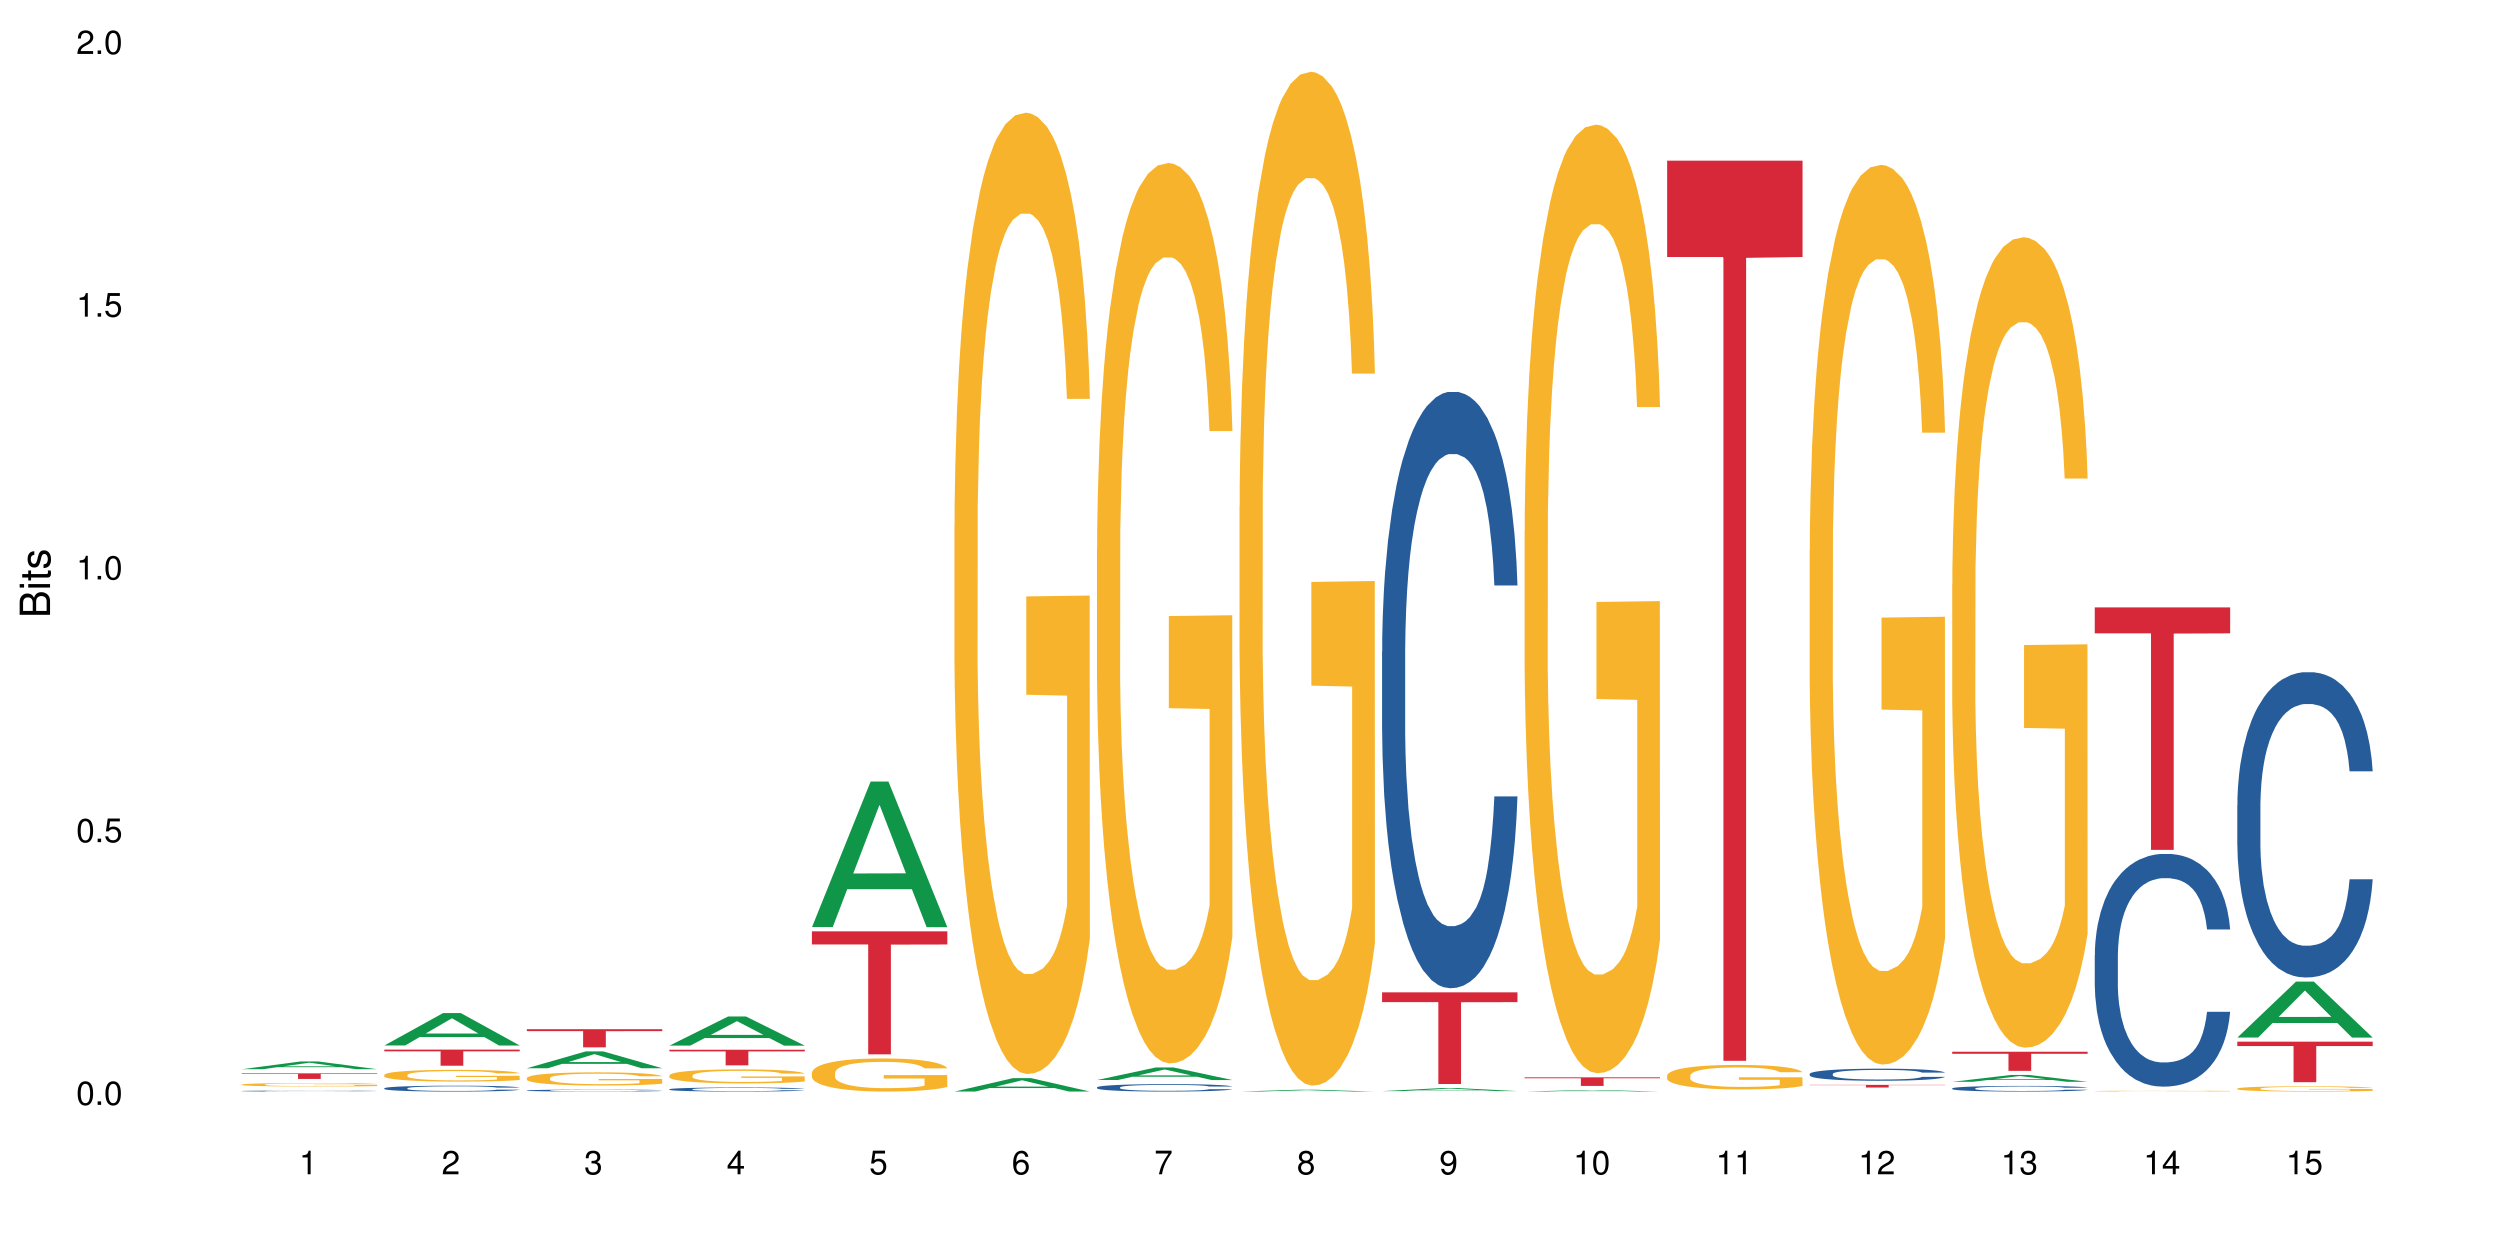 <?xml version="1.0" encoding="UTF-8"?>
<svg xmlns="http://www.w3.org/2000/svg" xmlns:xlink="http://www.w3.org/1999/xlink" width="720pt" height="360pt" viewBox="0 0 720 360" version="1.1">
<defs>
<g>
<symbol overflow="visible" id="glyph0-0">
<path style="stroke:none;" d=""/>
</symbol>
<symbol overflow="visible" id="glyph0-1">
<path style="stroke:none;" d="M 2.641 -6.797 C 2 -6.797 1.422 -6.531 1.078 -6.047 C 0.641 -5.453 0.406 -4.547 0.406 -3.297 C 0.406 -1 1.188 0.219 2.641 0.219 C 4.078 0.219 4.859 -1 4.859 -3.234 C 4.859 -4.562 4.656 -5.438 4.203 -6.047 C 3.844 -6.531 3.281 -6.797 2.641 -6.797 Z M 2.641 -6.047 C 3.547 -6.047 4 -5.125 4 -3.312 C 4 -1.375 3.562 -0.484 2.625 -0.484 C 1.734 -0.484 1.281 -1.422 1.281 -3.281 C 1.281 -5.141 1.734 -6.047 2.641 -6.047 Z M 2.641 -6.047 "/>
</symbol>
<symbol overflow="visible" id="glyph0-2">
<path style="stroke:none;" d="M 1.828 -1 L 0.828 -1 L 0.828 0 L 1.828 0 Z M 1.828 -1 "/>
</symbol>
<symbol overflow="visible" id="glyph0-3">
<path style="stroke:none;" d="M 4.562 -6.797 L 1.062 -6.797 L 0.547 -3.094 L 1.328 -3.094 C 1.719 -3.562 2.047 -3.734 2.578 -3.734 C 3.484 -3.734 4.062 -3.109 4.062 -2.094 C 4.062 -1.125 3.484 -0.531 2.578 -0.531 C 1.828 -0.531 1.375 -0.906 1.188 -1.672 L 0.328 -1.672 C 0.453 -1.109 0.547 -0.844 0.75 -0.594 C 1.125 -0.078 1.828 0.219 2.594 0.219 C 3.969 0.219 4.922 -0.781 4.922 -2.219 C 4.922 -3.562 4.031 -4.484 2.719 -4.484 C 2.25 -4.484 1.859 -4.359 1.469 -4.062 L 1.734 -5.969 L 4.562 -5.969 Z M 4.562 -6.797 "/>
</symbol>
<symbol overflow="visible" id="glyph0-4">
<path style="stroke:none;" d="M 2.484 -4.844 L 2.484 0 L 3.328 0 L 3.328 -6.797 L 2.766 -6.797 C 2.469 -5.75 2.281 -5.609 0.984 -5.453 L 0.984 -4.844 Z M 2.484 -4.844 "/>
</symbol>
<symbol overflow="visible" id="glyph0-5">
<path style="stroke:none;" d="M 4.859 -0.828 L 1.281 -0.828 C 1.359 -1.391 1.672 -1.75 2.5 -2.234 L 3.469 -2.75 C 4.406 -3.266 4.906 -3.969 4.906 -4.812 C 4.906 -5.375 4.672 -5.906 4.266 -6.266 C 3.859 -6.625 3.375 -6.797 2.719 -6.797 C 1.859 -6.797 1.219 -6.5 0.844 -5.922 C 0.609 -5.562 0.5 -5.125 0.484 -4.438 L 1.328 -4.438 C 1.359 -4.906 1.406 -5.188 1.531 -5.406 C 1.75 -5.812 2.188 -6.062 2.703 -6.062 C 3.469 -6.062 4.031 -5.516 4.031 -4.781 C 4.031 -4.25 3.719 -3.797 3.125 -3.438 L 2.234 -2.938 C 0.812 -2.141 0.406 -1.5 0.328 0 L 4.859 0 Z M 4.859 -0.828 "/>
</symbol>
<symbol overflow="visible" id="glyph0-6">
<path style="stroke:none;" d="M 2.125 -3.125 L 2.578 -3.125 C 3.516 -3.125 3.984 -2.703 3.984 -1.891 C 3.984 -1.031 3.469 -0.531 2.578 -0.531 C 1.656 -0.531 1.203 -0.984 1.156 -1.969 L 0.312 -1.969 C 0.344 -1.422 0.438 -1.078 0.609 -0.766 C 0.953 -0.109 1.625 0.219 2.547 0.219 C 3.953 0.219 4.859 -0.609 4.859 -1.906 C 4.859 -2.766 4.516 -3.25 3.703 -3.516 C 4.344 -3.766 4.656 -4.25 4.656 -4.938 C 4.656 -6.109 3.875 -6.797 2.578 -6.797 C 1.203 -6.797 0.484 -6.047 0.453 -4.609 L 1.297 -4.609 C 1.312 -5.016 1.344 -5.25 1.453 -5.453 C 1.641 -5.828 2.062 -6.062 2.594 -6.062 C 3.344 -6.062 3.797 -5.625 3.797 -4.906 C 3.797 -4.422 3.609 -4.141 3.25 -3.984 C 3.016 -3.891 2.719 -3.844 2.125 -3.844 Z M 2.125 -3.125 "/>
</symbol>
<symbol overflow="visible" id="glyph0-7">
<path style="stroke:none;" d="M 3.141 -1.625 L 3.141 0 L 3.984 0 L 3.984 -1.625 L 4.984 -1.625 L 4.984 -2.391 L 3.984 -2.391 L 3.984 -6.797 L 3.359 -6.797 L 0.266 -2.516 L 0.266 -1.625 Z M 3.141 -2.391 L 1 -2.391 L 3.141 -5.359 Z M 3.141 -2.391 "/>
</symbol>
<symbol overflow="visible" id="glyph0-8">
<path style="stroke:none;" d="M 4.781 -5.031 C 4.609 -6.141 3.891 -6.797 2.844 -6.797 C 2.094 -6.797 1.422 -6.438 1.031 -5.828 C 0.609 -5.172 0.406 -4.344 0.406 -3.094 C 0.406 -1.953 0.578 -1.234 0.984 -0.625 C 1.359 -0.078 1.953 0.219 2.703 0.219 C 3.984 0.219 4.922 -0.734 4.922 -2.078 C 4.922 -3.344 4.062 -4.234 2.844 -4.234 C 2.172 -4.234 1.641 -3.969 1.281 -3.469 C 1.281 -5.125 1.828 -6.047 2.797 -6.047 C 3.391 -6.047 3.797 -5.672 3.938 -5.031 Z M 2.734 -3.484 C 3.547 -3.484 4.062 -2.922 4.062 -2 C 4.062 -1.156 3.484 -0.531 2.703 -0.531 C 1.922 -0.531 1.328 -1.188 1.328 -2.047 C 1.328 -2.891 1.906 -3.484 2.734 -3.484 Z M 2.734 -3.484 "/>
</symbol>
<symbol overflow="visible" id="glyph0-9">
<path style="stroke:none;" d="M 4.984 -6.797 L 0.438 -6.797 L 0.438 -5.969 L 4.109 -5.969 C 2.5 -3.656 1.828 -2.234 1.328 0 L 2.219 0 C 2.594 -2.172 3.453 -4.047 4.984 -6.094 Z M 4.984 -6.797 "/>
</symbol>
<symbol overflow="visible" id="glyph0-10">
<path style="stroke:none;" d="M 3.75 -3.578 C 4.453 -4 4.688 -4.344 4.688 -4.984 C 4.688 -6.047 3.844 -6.797 2.641 -6.797 C 1.438 -6.797 0.594 -6.047 0.594 -4.984 C 0.594 -4.359 0.828 -4.016 1.516 -3.578 C 0.734 -3.203 0.359 -2.641 0.359 -1.891 C 0.359 -0.641 1.297 0.219 2.641 0.219 C 3.984 0.219 4.922 -0.641 4.922 -1.875 C 4.922 -2.641 4.531 -3.203 3.75 -3.578 Z M 2.641 -6.047 C 3.359 -6.047 3.812 -5.625 3.812 -4.969 C 3.812 -4.344 3.344 -3.922 2.641 -3.922 C 1.922 -3.922 1.453 -4.344 1.453 -4.984 C 1.453 -5.625 1.922 -6.047 2.641 -6.047 Z M 2.641 -3.203 C 3.484 -3.203 4.062 -2.672 4.062 -1.875 C 4.062 -1.062 3.484 -0.531 2.625 -0.531 C 1.797 -0.531 1.219 -1.078 1.219 -1.875 C 1.219 -2.672 1.797 -3.203 2.641 -3.203 Z M 2.641 -3.203 "/>
</symbol>
<symbol overflow="visible" id="glyph0-11">
<path style="stroke:none;" d="M 0.516 -1.547 C 0.672 -0.438 1.406 0.219 2.438 0.219 C 3.188 0.219 3.859 -0.141 4.266 -0.75 C 4.688 -1.406 4.891 -2.25 4.891 -3.484 C 4.891 -4.625 4.703 -5.359 4.312 -5.953 C 3.938 -6.5 3.344 -6.797 2.594 -6.797 C 1.297 -6.797 0.359 -5.844 0.359 -4.516 C 0.359 -3.25 1.234 -2.344 2.453 -2.344 C 3.094 -2.344 3.562 -2.578 4.016 -3.109 C 4 -1.453 3.469 -0.531 2.5 -0.531 C 1.906 -0.531 1.484 -0.906 1.359 -1.547 Z M 2.578 -6.062 C 3.375 -6.062 3.969 -5.406 3.969 -4.531 C 3.969 -3.688 3.375 -3.094 2.547 -3.094 C 1.734 -3.094 1.234 -3.672 1.234 -4.578 C 1.234 -5.438 1.797 -6.062 2.578 -6.062 Z M 2.578 -6.062 "/>
</symbol>
<symbol overflow="visible" id="glyph1-0">
<path style="stroke:none;" d=""/>
</symbol>
<symbol overflow="visible" id="glyph1-1">
<path style="stroke:none;" d="M 0 -0.953 L 0 -4.891 C 0 -5.719 -0.234 -6.344 -0.734 -6.797 C -1.188 -7.234 -1.812 -7.469 -2.5 -7.469 C -3.547 -7.469 -4.188 -7 -4.625 -5.875 C -4.984 -6.672 -5.641 -7.094 -6.531 -7.094 C -7.156 -7.094 -7.734 -6.859 -8.141 -6.391 C -8.562 -5.938 -8.75 -5.344 -8.75 -4.5 L -8.75 -0.953 Z M -4.984 -2.062 L -7.766 -2.062 L -7.766 -4.219 C -7.766 -4.844 -7.688 -5.203 -7.453 -5.5 C -7.219 -5.812 -6.859 -5.969 -6.375 -5.969 C -5.906 -5.969 -5.531 -5.812 -5.297 -5.5 C -5.062 -5.203 -4.984 -4.844 -4.984 -4.219 Z M -0.984 -2.062 L -4 -2.062 L -4 -4.781 C -4 -5.328 -3.859 -5.688 -3.578 -5.953 C -3.297 -6.219 -2.922 -6.359 -2.484 -6.359 C -2.062 -6.359 -1.688 -6.219 -1.406 -5.953 C -1.109 -5.688 -0.984 -5.328 -0.984 -4.781 Z M -0.984 -2.062 "/>
</symbol>
<symbol overflow="visible" id="glyph1-2">
<path style="stroke:none;" d="M -6.281 -1.797 L -6.281 -0.797 L 0 -0.797 L 0 -1.797 Z M -8.75 -1.797 L -8.75 -0.797 L -7.484 -0.797 L -7.484 -1.797 Z M -8.75 -1.797 "/>
</symbol>
<symbol overflow="visible" id="glyph1-3">
<path style="stroke:none;" d="M -6.281 -3.047 L -6.281 -2.016 L -8.016 -2.016 L -8.016 -1.016 L -6.281 -1.016 L -6.281 -0.172 L -5.469 -0.172 L -5.469 -1.016 L -0.719 -1.016 C -0.078 -1.016 0.281 -1.453 0.281 -2.234 C 0.281 -2.469 0.25 -2.719 0.188 -3.047 L -0.641 -3.047 C -0.609 -2.922 -0.594 -2.766 -0.594 -2.562 C -0.594 -2.141 -0.719 -2.016 -1.156 -2.016 L -5.469 -2.016 L -5.469 -3.047 Z M -6.281 -3.047 "/>
</symbol>
<symbol overflow="visible" id="glyph1-4">
<path style="stroke:none;" d="M -4.531 -5.25 C -5.766 -5.25 -6.469 -4.422 -6.469 -2.969 C -6.469 -1.516 -5.719 -0.562 -4.547 -0.562 C -3.562 -0.562 -3.094 -1.062 -2.734 -2.562 L -2.516 -3.484 C -2.344 -4.188 -2.094 -4.469 -1.625 -4.469 C -1.047 -4.469 -0.641 -3.875 -0.641 -3 C -0.641 -2.453 -0.797 -2 -1.062 -1.75 C -1.25 -1.594 -1.422 -1.531 -1.875 -1.469 L -1.875 -0.406 C -0.422 -0.453 0.281 -1.266 0.281 -2.922 C 0.281 -4.5 -0.5 -5.516 -1.719 -5.516 C -2.656 -5.516 -3.172 -4.984 -3.469 -3.734 L -3.703 -2.766 C -3.891 -1.953 -4.156 -1.609 -4.594 -1.609 C -5.172 -1.609 -5.547 -2.125 -5.547 -2.938 C -5.547 -3.75 -5.203 -4.172 -4.531 -4.203 Z M -4.531 -5.25 "/>
</symbol>
</g>
</defs>
<g id="surface90807">
<rect x="0" y="0" width="720" height="360" style="fill:rgb(100%,100%,100%);fill-opacity:1;stroke:none;"/>
<path style=" stroke:none;fill-rule:nonzero;fill:rgb(6.275%,58.824%,28.235%);fill-opacity:1;" d="M 69.629 307.934 L 69.672 307.934 L 86.547 305.703 L 91.672 305.703 L 108.629 307.938 L 102.668 307.938 L 98.418 307.352 L 79.797 307.352 L 75.629 307.934 L 69.629 307.934 L 81.586 307.113 L 96.711 307.109 L 89.172 306.066 L 89.086 306.066 L 89.004 306.07 L 81.547 307.109 L 81.586 307.113 Z M 69.629 307.934 "/>
<path style=" stroke:none;fill-rule:nonzero;fill:rgb(14.51%,36.078%,60%);fill-opacity:1;" d="M 69.629 314.215 L 69.676 314.211 L 69.676 314.207 L 69.82 314.195 L 70.152 314.184 L 70.484 314.176 L 71.34 314.16 L 72.531 314.148 L 73.766 314.137 L 74.672 314.129 L 75.48 314.125 L 77.332 314.113 L 78.523 314.109 L 79.809 314.105 L 81.375 314.102 L 82.52 314.098 L 85.086 314.094 L 86.988 314.094 L 88.461 314.09 L 91.648 314.09 L 93.551 314.094 L 94.93 314.094 L 96.453 314.098 L 97.738 314.098 L 99.973 314.105 L 101.969 314.109 L 102.871 314.113 L 104.301 314.125 L 105.395 314.129 L 106.156 314.137 L 107.012 314.148 L 107.77 314.16 L 108.344 314.172 L 108.629 314.184 L 101.969 314.184 L 101.637 314.172 L 101.258 314.164 L 100.543 314.152 L 99.828 314.145 L 98.832 314.141 L 97.926 314.133 L 96.691 314.129 L 95.598 314.125 L 94.453 314.125 L 93.359 314.121 L 87.938 314.121 L 86.086 314.125 L 85.086 314.125 L 83.66 314.129 L 82.66 314.133 L 81.473 314.137 L 80.664 314.141 L 79.664 314.148 L 78.949 314.152 L 78.141 314.164 L 77.668 314.168 L 77.238 314.176 L 76.859 314.184 L 76.574 314.191 L 76.383 314.203 L 76.289 314.211 L 76.289 314.25 L 76.383 314.262 L 76.621 314.27 L 77.238 314.285 L 78.141 314.301 L 79.188 314.312 L 80.188 314.32 L 80.758 314.32 L 81.52 314.328 L 82.707 314.332 L 84.422 314.336 L 85.418 314.34 L 93.695 314.34 L 94.977 314.336 L 96.738 314.332 L 97.832 314.328 L 98.781 314.324 L 99.496 314.32 L 99.973 314.316 L 100.684 314.309 L 101.258 314.297 L 101.684 314.289 L 101.969 314.281 L 108.629 314.281 L 108.344 314.293 L 107.484 314.309 L 106.82 314.316 L 106.059 314.324 L 104.965 314.336 L 104.062 314.34 L 102.871 314.348 L 101.777 314.352 L 100.59 314.355 L 98.832 314.359 L 97.688 314.363 L 96.453 314.367 L 94.977 314.367 L 93.125 314.371 L 87.273 314.371 L 85.801 314.367 L 83.848 314.367 L 81.426 314.363 L 79.664 314.355 L 78.285 314.352 L 77.098 314.348 L 75.766 314.34 L 74.051 314.328 L 73.008 314.32 L 72.293 314.312 L 71.484 314.305 L 70.914 314.293 L 70.246 314.281 L 69.773 314.262 L 69.629 314.25 Z M 69.629 314.215 "/>
<path style=" stroke:none;fill-rule:nonzero;fill:rgb(96.863%,70.196%,16.863%);fill-opacity:1;" d="M 69.629 312.344 L 69.676 312.344 L 69.676 312.324 L 69.867 312.285 L 70.344 312.23 L 70.961 312.184 L 71.625 312.145 L 72.055 312.129 L 72.77 312.102 L 73.387 312.078 L 74.957 312.039 L 76.953 312 L 78.047 311.984 L 79.285 311.969 L 81.043 311.953 L 81.852 311.945 L 84.324 311.93 L 87.133 311.922 L 90.223 311.918 L 91.648 311.922 L 93.598 311.926 L 96.262 311.934 L 97.785 311.941 L 98.973 311.953 L 100.211 311.965 L 101.73 311.98 L 103.16 312.004 L 105.441 312.051 L 106.391 312.082 L 107.199 312.113 L 107.914 312.152 L 108.344 312.184 L 108.629 312.215 L 102.016 312.215 L 101.637 312.184 L 101.207 312.16 L 100.496 312.129 L 99.781 312.105 L 99.066 312.09 L 97.738 312.066 L 96.594 312.051 L 95.168 312.039 L 93.789 312.031 L 92.219 312.027 L 91.27 312.023 L 88.746 312.023 L 86.465 312.031 L 85.133 312.039 L 84.184 312.043 L 82.852 312.059 L 82.043 312.07 L 81.566 312.078 L 80.141 312.105 L 79.188 312.129 L 78.664 312.148 L 78 312.176 L 77.523 312.199 L 77 312.234 L 76.715 312.262 L 76.336 312.324 L 76.289 312.488 L 76.43 312.52 L 76.715 312.559 L 77.098 312.59 L 77.668 312.625 L 78.238 312.652 L 79.234 312.688 L 80.094 312.711 L 80.758 312.727 L 82.043 312.75 L 82.566 312.758 L 83.801 312.773 L 85.086 312.789 L 86.656 312.797 L 87.844 312.805 L 89.746 312.809 L 92.172 312.809 L 95.027 312.805 L 96.832 312.797 L 98.07 312.789 L 98.879 312.781 L 99.875 312.773 L 100.59 312.762 L 101.258 312.754 L 102.062 312.738 L 102.062 312.52 L 90.316 312.52 L 90.316 312.418 L 108.578 312.418 L 108.629 312.773 L 107.629 312.797 L 106.391 312.82 L 105.203 312.84 L 103.965 312.855 L 102.207 312.871 L 100.781 312.883 L 98.594 312.895 L 96.594 312.902 L 94.504 312.91 L 92.648 312.91 L 90.461 312.914 L 88.512 312.91 L 86.418 312.906 L 84.754 312.898 L 83.23 312.887 L 81.711 312.875 L 79.809 312.859 L 78.57 312.844 L 77.285 312.824 L 76.004 312.801 L 74.859 312.777 L 74.102 312.758 L 73.34 312.734 L 72.531 312.707 L 71.77 312.676 L 71.199 312.648 L 70.676 312.617 L 70.297 312.586 L 69.914 312.547 L 69.723 312.516 L 69.629 312.484 Z M 69.629 312.344 "/>
<path style=" stroke:none;fill-rule:nonzero;fill:rgb(83.922%,15.686%,22.353%);fill-opacity:1;" d="M 69.629 309.117 L 108.629 309.117 L 108.629 309.289 L 92.375 309.293 L 92.375 310.738 L 85.836 310.738 L 85.836 309.293 L 85.742 309.289 L 69.629 309.289 Z M 69.629 309.117 "/>
<path style=" stroke:none;fill-rule:nonzero;fill:rgb(6.275%,58.824%,28.235%);fill-opacity:1;" d="M 110.68 301.098 L 110.723 301.09 L 127.598 291.77 L 132.719 291.77 L 149.68 301.109 L 143.719 301.109 L 139.469 298.672 L 120.848 298.672 L 116.68 301.098 L 110.68 301.098 L 122.637 297.66 L 137.762 297.652 L 130.223 293.297 L 130.137 293.285 L 130.055 293.312 L 122.598 297.652 L 122.637 297.66 Z M 110.68 301.098 "/>
<path style=" stroke:none;fill-rule:nonzero;fill:rgb(14.51%,36.078%,60%);fill-opacity:1;" d="M 110.68 313.418 L 110.727 313.414 L 110.727 313.379 L 110.871 313.32 L 111.203 313.246 L 111.535 313.195 L 112.391 313.102 L 113.582 313.016 L 114.816 312.949 L 115.723 312.906 L 116.531 312.875 L 118.383 312.82 L 119.574 312.789 L 120.859 312.762 L 122.426 312.738 L 123.57 312.723 L 126.137 312.695 L 128.039 312.688 L 129.512 312.684 L 132.699 312.684 L 134.602 312.688 L 135.98 312.695 L 137.504 312.707 L 138.789 312.723 L 141.023 312.758 L 143.02 312.801 L 143.922 312.824 L 145.352 312.871 L 146.445 312.918 L 147.207 312.957 L 148.062 313.016 L 148.82 313.086 L 149.395 313.164 L 149.68 313.23 L 143.02 313.23 L 142.688 313.168 L 142.305 313.121 L 141.594 313.059 L 140.879 313.012 L 139.883 312.969 L 138.977 312.938 L 137.742 312.91 L 136.648 312.891 L 135.504 312.875 L 134.41 312.867 L 132.32 312.859 L 128.988 312.859 L 127.137 312.875 L 126.137 312.883 L 124.711 312.906 L 123.711 312.926 L 122.523 312.957 L 121.715 312.984 L 120.715 313.023 L 120 313.059 L 119.191 313.109 L 118.719 313.148 L 118.289 313.191 L 117.91 313.242 L 117.625 313.297 L 117.434 313.352 L 117.34 313.41 L 117.34 313.648 L 117.434 313.703 L 117.672 313.77 L 118.289 313.863 L 119.191 313.945 L 120.238 314.008 L 121.238 314.055 L 121.809 314.078 L 122.57 314.102 L 123.758 314.133 L 125.473 314.164 L 126.469 314.176 L 127.992 314.188 L 129.562 314.195 L 131.652 314.195 L 133.508 314.188 L 134.746 314.18 L 136.027 314.168 L 137.789 314.141 L 138.883 314.117 L 139.832 314.09 L 140.547 314.059 L 141.023 314.035 L 141.734 313.984 L 142.305 313.934 L 142.734 313.879 L 143.02 313.828 L 149.68 313.828 L 149.395 313.891 L 148.965 313.949 L 148.535 313.992 L 147.871 314.047 L 147.109 314.098 L 146.016 314.148 L 145.113 314.184 L 143.922 314.223 L 142.828 314.254 L 141.641 314.281 L 139.883 314.309 L 138.738 314.324 L 137.504 314.34 L 136.027 314.352 L 134.176 314.363 L 132.176 314.367 L 130.32 314.371 L 128.324 314.367 L 126.852 314.363 L 124.898 314.348 L 122.473 314.32 L 120.715 314.289 L 119.336 314.262 L 118.148 314.23 L 116.816 314.188 L 115.102 314.121 L 114.059 314.066 L 113.344 314.023 L 112.535 313.965 L 111.965 313.91 L 111.297 313.824 L 110.824 313.715 L 110.68 313.629 Z M 110.68 313.418 "/>
<path style=" stroke:none;fill-rule:nonzero;fill:rgb(96.863%,70.196%,16.863%);fill-opacity:1;" d="M 110.68 309.57 L 110.727 309.566 L 110.727 309.504 L 110.918 309.367 L 111.395 309.176 L 112.012 309.016 L 112.676 308.895 L 113.105 308.828 L 113.82 308.734 L 114.438 308.668 L 116.008 308.531 L 118.004 308.398 L 119.098 308.344 L 120.336 308.293 L 122.094 308.234 L 122.902 308.211 L 125.375 308.16 L 128.18 308.133 L 131.273 308.121 L 132.699 308.125 L 134.648 308.137 L 137.312 308.172 L 138.836 308.203 L 140.023 308.234 L 141.262 308.273 L 142.781 308.336 L 144.207 308.41 L 145.352 308.484 L 146.492 308.574 L 147.441 308.676 L 148.25 308.781 L 148.965 308.914 L 149.395 309.02 L 149.68 309.129 L 143.066 309.129 L 142.688 309.02 L 142.258 308.938 L 141.547 308.836 L 140.832 308.762 L 140.117 308.703 L 138.789 308.621 L 137.645 308.574 L 136.219 308.531 L 134.84 308.5 L 133.27 308.484 L 132.32 308.477 L 129.797 308.477 L 127.516 308.5 L 126.184 308.523 L 125.234 308.547 L 123.902 308.594 L 123.094 308.633 L 122.617 308.656 L 121.191 308.75 L 120.238 308.84 L 119.715 308.898 L 119.051 308.988 L 118.574 309.074 L 118.051 309.195 L 117.766 309.289 L 117.387 309.5 L 117.34 310.055 L 117.48 310.172 L 117.766 310.297 L 118.148 310.41 L 118.719 310.527 L 119.289 310.617 L 120.285 310.738 L 121.145 310.816 L 121.809 310.871 L 123.094 310.953 L 123.617 310.98 L 124.852 311.035 L 126.137 311.078 L 127.707 311.117 L 128.895 311.137 L 130.797 311.148 L 133.223 311.148 L 136.078 311.133 L 137.883 311.105 L 139.121 311.082 L 139.93 311.062 L 140.926 311.027 L 141.641 310.996 L 142.305 310.961 L 143.113 310.91 L 143.113 310.172 L 131.367 310.168 L 131.367 309.824 L 149.629 309.82 L 149.68 311.027 L 148.68 311.109 L 147.441 311.191 L 146.254 311.254 L 145.016 311.305 L 143.258 311.363 L 141.832 311.402 L 139.645 311.445 L 137.645 311.473 L 135.555 311.488 L 133.699 311.5 L 131.512 311.504 L 129.562 311.496 L 127.469 311.477 L 125.805 311.453 L 124.281 311.422 L 122.762 311.383 L 120.859 311.316 L 119.621 311.266 L 118.336 311.199 L 117.055 311.121 L 115.91 311.039 L 115.152 310.973 L 114.391 310.898 L 113.582 310.809 L 112.82 310.703 L 112.25 310.605 L 111.727 310.5 L 111.348 310.398 L 110.965 310.258 L 110.773 310.148 L 110.68 310.051 Z M 110.68 309.57 "/>
<path style=" stroke:none;fill-rule:nonzero;fill:rgb(83.922%,15.686%,22.353%);fill-opacity:1;" d="M 110.68 302.285 L 149.68 302.285 L 149.68 302.785 L 133.426 302.789 L 133.426 306.941 L 126.887 306.941 L 126.887 302.793 L 126.793 302.785 L 110.68 302.785 Z M 110.68 302.285 "/>
<path style=" stroke:none;fill-rule:nonzero;fill:rgb(6.275%,58.824%,28.235%);fill-opacity:1;" d="M 151.73 307.656 L 151.773 307.648 L 168.648 302.812 L 173.77 302.812 L 190.73 307.66 L 184.77 307.66 L 180.52 306.395 L 161.898 306.395 L 157.73 307.656 L 151.73 307.656 L 163.688 305.871 L 178.812 305.867 L 171.27 303.605 L 171.188 303.602 L 171.105 303.613 L 163.648 305.867 L 163.688 305.871 Z M 151.73 307.656 "/>
<path style=" stroke:none;fill-rule:nonzero;fill:rgb(14.51%,36.078%,60%);fill-opacity:1;" d="M 151.73 314.051 L 151.777 314.051 L 151.777 314.039 L 151.922 314.02 L 152.254 313.992 L 152.586 313.977 L 153.441 313.945 L 154.633 313.918 L 155.867 313.895 L 156.773 313.879 L 157.582 313.871 L 159.434 313.852 L 160.625 313.84 L 161.91 313.832 L 163.477 313.824 L 164.617 313.816 L 167.188 313.809 L 169.09 313.805 L 173.75 313.805 L 175.652 313.809 L 177.031 313.809 L 178.555 313.812 L 179.84 313.816 L 182.074 313.828 L 184.07 313.844 L 184.973 313.852 L 186.402 313.867 L 187.496 313.883 L 188.254 313.898 L 189.113 313.918 L 189.871 313.941 L 190.445 313.965 L 190.73 313.988 L 184.07 313.988 L 183.738 313.969 L 183.355 313.953 L 182.645 313.93 L 181.93 313.914 L 180.934 313.902 L 180.027 313.891 L 178.793 313.883 L 177.699 313.875 L 176.555 313.871 L 175.461 313.867 L 173.371 313.863 L 170.039 313.863 L 168.188 313.867 L 167.188 313.871 L 165.762 313.879 L 164.762 313.887 L 163.574 313.898 L 162.766 313.906 L 161.766 313.918 L 161.051 313.93 L 160.242 313.949 L 159.77 313.961 L 159.34 313.977 L 158.961 313.992 L 158.676 314.012 L 158.484 314.031 L 158.391 314.047 L 158.391 314.129 L 158.484 314.148 L 158.723 314.168 L 159.34 314.199 L 160.242 314.227 L 161.289 314.25 L 162.289 314.266 L 162.859 314.273 L 163.621 314.281 L 164.809 314.289 L 166.52 314.301 L 167.52 314.305 L 169.043 314.309 L 170.613 314.312 L 172.703 314.312 L 174.559 314.309 L 175.797 314.309 L 177.078 314.305 L 178.84 314.293 L 179.934 314.285 L 180.883 314.277 L 182.074 314.258 L 182.785 314.242 L 183.355 314.223 L 183.785 314.207 L 184.07 314.188 L 190.73 314.188 L 190.445 314.211 L 190.016 314.23 L 189.586 314.246 L 188.922 314.262 L 188.16 314.277 L 187.066 314.297 L 186.164 314.309 L 184.973 314.32 L 183.879 314.332 L 182.691 314.34 L 180.934 314.352 L 179.789 314.355 L 178.555 314.359 L 177.078 314.363 L 175.227 314.367 L 173.227 314.371 L 169.375 314.371 L 167.902 314.367 L 165.949 314.363 L 163.523 314.355 L 161.766 314.344 L 160.387 314.332 L 159.199 314.324 L 157.867 314.309 L 156.152 314.285 L 155.105 314.27 L 154.395 314.254 L 153.586 314.234 L 153.016 314.215 L 152.348 314.188 L 151.875 314.152 L 151.73 314.121 Z M 151.73 314.051 "/>
<path style=" stroke:none;fill-rule:nonzero;fill:rgb(96.863%,70.196%,16.863%);fill-opacity:1;" d="M 151.73 310.461 L 151.777 310.457 L 151.777 310.387 L 151.969 310.234 L 152.445 310.02 L 153.062 309.84 L 153.727 309.703 L 154.156 309.629 L 154.871 309.527 L 155.488 309.449 L 157.059 309.297 L 159.055 309.148 L 160.148 309.09 L 161.387 309.027 L 163.145 308.965 L 163.953 308.938 L 166.426 308.883 L 169.23 308.848 L 172.324 308.84 L 173.75 308.844 L 175.699 308.855 L 178.363 308.895 L 179.887 308.93 L 181.074 308.965 L 182.312 309.008 L 183.832 309.078 L 185.258 309.16 L 186.402 309.242 L 187.543 309.348 L 188.492 309.457 L 189.301 309.578 L 190.016 309.723 L 190.445 309.844 L 190.73 309.965 L 184.117 309.965 L 183.738 309.844 L 183.309 309.75 L 182.598 309.637 L 181.883 309.555 L 181.168 309.488 L 179.84 309.398 L 178.695 309.344 L 177.27 309.297 L 175.891 309.266 L 174.32 309.242 L 173.371 309.238 L 170.848 309.238 L 168.566 309.262 L 167.234 309.289 L 166.285 309.316 L 164.953 309.367 L 164.145 309.41 L 163.668 309.438 L 162.242 309.543 L 161.289 309.641 L 160.766 309.707 L 160.102 309.812 L 159.625 309.902 L 159.102 310.043 L 158.816 310.145 L 158.438 310.383 L 158.391 311.004 L 158.531 311.137 L 158.816 311.277 L 159.199 311.402 L 159.77 311.531 L 160.34 311.633 L 161.336 311.77 L 162.195 311.859 L 162.859 311.918 L 164.145 312.012 L 164.668 312.039 L 165.902 312.102 L 167.188 312.152 L 168.758 312.191 L 169.945 312.215 L 171.848 312.23 L 174.273 312.23 L 177.129 312.211 L 178.934 312.184 L 180.172 312.156 L 180.98 312.129 L 181.977 312.094 L 182.691 312.059 L 183.355 312.02 L 184.164 311.961 L 184.164 311.137 L 172.418 311.133 L 172.418 310.746 L 190.68 310.742 L 190.73 312.094 L 189.73 312.188 L 188.492 312.277 L 187.305 312.344 L 186.066 312.402 L 184.309 312.469 L 182.883 312.512 L 180.695 312.559 L 178.695 312.59 L 176.605 312.613 L 174.75 312.621 L 172.562 312.625 L 170.613 312.617 L 168.52 312.598 L 166.855 312.57 L 165.332 312.535 L 163.812 312.492 L 161.91 312.418 L 160.672 312.359 L 159.387 312.285 L 158.105 312.199 L 156.961 312.105 L 156.203 312.035 L 155.441 311.949 L 154.633 311.848 L 153.871 311.73 L 153.301 311.621 L 152.777 311.5 L 152.398 311.387 L 152.016 311.23 L 151.824 311.105 L 151.73 311 Z M 151.73 310.461 "/>
<path style=" stroke:none;fill-rule:nonzero;fill:rgb(83.922%,15.686%,22.353%);fill-opacity:1;" d="M 151.73 296.414 L 190.73 296.414 L 190.73 296.973 L 174.477 296.977 L 174.477 301.633 L 167.938 301.633 L 167.938 296.98 L 167.84 296.973 L 151.73 296.973 Z M 151.73 296.414 "/>
<path style=" stroke:none;fill-rule:nonzero;fill:rgb(6.275%,58.824%,28.235%);fill-opacity:1;" d="M 192.781 301.141 L 192.824 301.133 L 209.695 292.746 L 214.82 292.746 L 231.781 301.152 L 225.82 301.152 L 221.57 298.957 L 202.949 298.957 L 198.781 301.141 L 192.781 301.141 L 204.738 298.051 L 219.863 298.043 L 212.32 294.121 L 212.238 294.113 L 212.156 294.137 L 204.699 298.043 L 204.738 298.051 Z M 192.781 301.141 "/>
<path style=" stroke:none;fill-rule:nonzero;fill:rgb(14.51%,36.078%,60%);fill-opacity:1;" d="M 192.781 313.707 L 192.828 313.707 L 192.828 313.68 L 192.973 313.641 L 193.305 313.59 L 193.637 313.551 L 194.492 313.488 L 195.684 313.43 L 196.918 313.383 L 197.824 313.352 L 198.633 313.332 L 200.484 313.293 L 201.676 313.27 L 202.957 313.254 L 204.527 313.234 L 205.668 313.223 L 208.238 313.207 L 210.141 313.199 L 211.613 313.195 L 214.801 313.195 L 216.703 313.199 L 218.082 313.207 L 219.605 313.215 L 220.887 313.223 L 223.125 313.246 L 225.121 313.277 L 226.023 313.297 L 227.453 313.328 L 228.547 313.359 L 229.305 313.387 L 230.164 313.43 L 230.922 313.477 L 231.496 313.531 L 231.781 313.578 L 225.121 313.578 L 224.789 313.535 L 224.406 313.5 L 223.695 313.457 L 222.98 313.426 L 221.984 313.395 L 221.078 313.375 L 219.844 313.355 L 218.75 313.34 L 217.605 313.332 L 216.512 313.324 L 214.422 313.32 L 211.09 313.32 L 209.238 313.328 L 208.238 313.336 L 206.812 313.352 L 205.812 313.367 L 204.625 313.387 L 203.816 313.406 L 202.816 313.434 L 202.102 313.457 L 201.293 313.492 L 200.82 313.52 L 200.391 313.551 L 200.012 313.586 L 199.727 313.625 L 199.535 313.664 L 199.441 313.703 L 199.441 313.867 L 199.535 313.906 L 199.773 313.953 L 200.391 314.016 L 201.293 314.074 L 202.34 314.121 L 203.34 314.152 L 203.91 314.168 L 204.672 314.184 L 205.859 314.207 L 207.57 314.227 L 208.57 314.234 L 210.094 314.242 L 211.664 314.25 L 213.754 314.25 L 215.609 314.242 L 216.848 314.238 L 218.129 314.23 L 219.891 314.211 L 220.984 314.195 L 221.934 314.176 L 223.125 314.137 L 223.836 314.102 L 224.406 314.066 L 224.836 314.027 L 225.121 313.992 L 231.781 313.992 L 231.496 314.035 L 231.066 314.078 L 230.637 314.109 L 229.973 314.145 L 229.211 314.18 L 228.117 314.219 L 227.215 314.242 L 226.023 314.27 L 224.93 314.289 L 223.742 314.309 L 221.984 314.328 L 220.84 314.34 L 219.605 314.348 L 218.129 314.359 L 216.277 314.367 L 214.277 314.371 L 212.422 314.371 L 210.426 314.367 L 208.953 314.363 L 207 314.355 L 204.574 314.336 L 202.816 314.316 L 201.438 314.293 L 200.25 314.273 L 198.918 314.242 L 197.203 314.195 L 196.156 314.16 L 195.445 314.129 L 194.637 314.09 L 194.066 314.051 L 193.398 313.992 L 192.926 313.914 L 192.781 313.855 Z M 192.781 313.707 "/>
<path style=" stroke:none;fill-rule:nonzero;fill:rgb(96.863%,70.196%,16.863%);fill-opacity:1;" d="M 192.781 309.715 L 192.828 309.711 L 192.828 309.637 L 193.02 309.473 L 193.496 309.242 L 194.113 309.055 L 194.777 308.91 L 195.207 308.832 L 195.922 308.723 L 196.539 308.641 L 198.109 308.473 L 200.105 308.32 L 201.199 308.254 L 202.438 308.191 L 204.195 308.121 L 205.004 308.094 L 207.477 308.035 L 210.281 308 L 213.375 307.988 L 214.801 307.992 L 216.75 308.008 L 219.414 308.047 L 220.938 308.086 L 222.125 308.121 L 223.363 308.168 L 224.883 308.242 L 226.309 308.332 L 227.453 308.418 L 228.594 308.531 L 229.543 308.648 L 230.352 308.777 L 231.066 308.93 L 231.496 309.059 L 231.781 309.188 L 225.168 309.188 L 224.789 309.059 L 224.359 308.961 L 223.648 308.84 L 222.934 308.75 L 222.219 308.68 L 220.887 308.586 L 219.746 308.527 L 218.32 308.473 L 216.941 308.441 L 215.371 308.418 L 214.422 308.41 L 211.898 308.41 L 209.617 308.438 L 208.285 308.469 L 207.336 308.496 L 206.004 308.551 L 205.195 308.598 L 204.719 308.625 L 203.293 308.738 L 202.34 308.844 L 201.816 308.914 L 201.152 309.023 L 200.676 309.121 L 200.152 309.27 L 199.867 309.379 L 199.488 309.629 L 199.441 310.293 L 199.582 310.43 L 199.867 310.582 L 200.25 310.715 L 200.82 310.855 L 201.391 310.961 L 202.387 311.105 L 203.246 311.199 L 203.91 311.262 L 205.195 311.363 L 205.719 311.395 L 206.953 311.461 L 208.238 311.512 L 209.809 311.559 L 210.996 311.578 L 212.898 311.598 L 215.324 311.598 L 218.18 311.574 L 219.984 311.547 L 221.223 311.516 L 222.031 311.492 L 223.027 311.449 L 223.742 311.414 L 224.406 311.371 L 225.215 311.309 L 225.215 310.43 L 213.469 310.426 L 213.469 310.016 L 231.73 310.012 L 231.781 311.449 L 230.781 311.551 L 229.543 311.645 L 228.355 311.719 L 227.117 311.781 L 225.359 311.852 L 223.934 311.895 L 221.746 311.945 L 219.746 311.98 L 217.656 312.004 L 215.801 312.012 L 213.613 312.016 L 211.664 312.008 L 209.57 311.988 L 207.906 311.957 L 206.383 311.922 L 204.859 311.875 L 202.957 311.797 L 201.723 311.734 L 200.438 311.656 L 199.152 311.562 L 198.012 311.465 L 197.25 311.387 L 196.492 311.301 L 195.684 311.188 L 194.922 311.062 L 194.352 310.949 L 193.828 310.82 L 193.445 310.699 L 193.066 310.535 L 192.875 310.402 L 192.781 310.289 Z M 192.781 309.715 "/>
<path style=" stroke:none;fill-rule:nonzero;fill:rgb(83.922%,15.686%,22.353%);fill-opacity:1;" d="M 192.781 302.328 L 231.781 302.328 L 231.781 302.809 L 215.527 302.812 L 215.527 306.809 L 208.988 306.809 L 208.988 302.816 L 208.891 302.809 L 192.781 302.809 Z M 192.781 302.328 "/>
<path style=" stroke:none;fill-rule:nonzero;fill:rgb(6.275%,58.824%,28.235%);fill-opacity:1;" d="M 233.832 267 L 233.875 266.961 L 250.746 225.086 L 255.871 225.086 L 272.832 267.039 L 266.871 267.039 L 262.621 256.09 L 244 256.09 L 239.832 267 L 233.832 267 L 245.789 251.559 L 260.914 251.52 L 253.371 231.941 L 253.289 231.902 L 253.207 232.02 L 245.75 251.52 L 245.789 251.559 Z M 233.832 267 "/>
<path style=" stroke:none;fill-rule:nonzero;fill:rgb(96.863%,70.196%,16.863%);fill-opacity:1;" d="M 233.832 308.918 L 233.879 308.91 L 233.879 308.734 L 234.07 308.344 L 234.547 307.805 L 235.164 307.359 L 235.828 307.012 L 236.258 306.828 L 236.973 306.566 L 237.59 306.375 L 239.16 305.984 L 241.156 305.617 L 242.25 305.461 L 243.488 305.312 L 245.246 305.148 L 246.055 305.086 L 248.527 304.945 L 251.332 304.859 L 254.426 304.832 L 255.852 304.844 L 257.801 304.879 L 260.465 304.973 L 261.988 305.059 L 263.176 305.148 L 264.414 305.262 L 265.934 305.434 L 267.359 305.645 L 268.504 305.852 L 269.645 306.113 L 270.594 306.395 L 271.402 306.699 L 272.117 307.062 L 272.543 307.367 L 272.832 307.672 L 266.219 307.672 L 265.84 307.367 L 265.41 307.133 L 264.699 306.848 L 263.984 306.637 L 263.27 306.473 L 261.938 306.246 L 260.797 306.105 L 259.371 305.984 L 257.992 305.906 L 256.422 305.852 L 255.473 305.836 L 252.949 305.836 L 250.668 305.895 L 249.336 305.965 L 248.387 306.035 L 247.055 306.168 L 246.246 306.27 L 245.77 306.34 L 244.344 306.609 L 243.391 306.855 L 242.867 307.02 L 242.203 307.281 L 241.727 307.516 L 241.203 307.863 L 240.918 308.125 L 240.539 308.719 L 240.492 310.285 L 240.633 310.617 L 240.918 310.973 L 241.297 311.289 L 241.871 311.617 L 242.441 311.871 L 243.438 312.211 L 244.297 312.438 L 244.961 312.586 L 246.246 312.82 L 246.77 312.898 L 248.004 313.055 L 249.289 313.176 L 250.859 313.281 L 252.047 313.336 L 253.949 313.379 L 256.375 313.379 L 259.227 313.324 L 261.035 313.254 L 262.273 313.188 L 263.082 313.125 L 264.078 313.031 L 264.793 312.941 L 265.457 312.848 L 266.266 312.699 L 266.266 310.617 L 254.52 310.609 L 254.52 309.633 L 272.781 309.625 L 272.832 313.031 L 271.832 313.266 L 270.594 313.492 L 269.406 313.664 L 268.168 313.812 L 266.41 313.98 L 264.984 314.082 L 262.797 314.207 L 260.797 314.285 L 258.707 314.336 L 256.852 314.363 L 254.664 314.371 L 252.711 314.352 L 250.621 314.301 L 248.957 314.23 L 247.434 314.145 L 245.91 314.031 L 244.008 313.848 L 242.773 313.699 L 241.488 313.516 L 240.203 313.301 L 239.062 313.062 L 238.301 312.883 L 237.543 312.672 L 236.734 312.41 L 235.973 312.113 L 235.402 311.844 L 234.879 311.539 L 234.496 311.254 L 234.117 310.859 L 233.926 310.547 L 233.832 310.277 Z M 233.832 308.918 "/>
<path style=" stroke:none;fill-rule:nonzero;fill:rgb(83.922%,15.686%,22.353%);fill-opacity:1;" d="M 233.832 268.219 L 272.832 268.219 L 272.832 272.012 L 256.578 272.047 L 256.578 303.652 L 250.039 303.652 L 250.039 272.078 L 249.941 272.012 L 233.832 272.012 Z M 233.832 268.219 "/>
<path style=" stroke:none;fill-rule:nonzero;fill:rgb(6.275%,58.824%,28.235%);fill-opacity:1;" d="M 274.883 314.367 L 274.926 314.363 L 291.797 310.496 L 296.922 310.496 L 313.883 314.371 L 307.922 314.371 L 303.672 313.359 L 285.051 313.359 L 280.883 314.367 L 274.883 314.367 L 286.84 312.941 L 301.965 312.938 L 294.422 311.129 L 294.34 311.125 L 294.258 311.137 L 286.801 312.938 L 286.84 312.941 Z M 274.883 314.367 "/>
<path style=" stroke:none;fill-rule:nonzero;fill:rgb(96.863%,70.196%,16.863%);fill-opacity:1;" d="M 274.883 151.035 L 274.93 150.781 L 274.93 145.723 L 275.121 134.348 L 275.598 118.668 L 276.215 105.773 L 276.879 95.66 L 277.309 90.352 L 278.023 82.766 L 278.641 77.203 L 280.211 65.824 L 282.207 55.203 L 283.301 50.652 L 284.539 46.355 L 286.297 41.551 L 287.105 39.781 L 289.578 35.734 L 292.383 33.207 L 295.477 32.449 L 296.902 32.703 L 298.852 33.715 L 301.516 36.496 L 303.039 39.023 L 304.227 41.551 L 305.465 44.84 L 306.984 49.895 L 308.41 55.965 L 309.555 62.031 L 310.695 69.617 L 311.645 77.707 L 312.453 86.559 L 313.168 97.176 L 313.594 106.027 L 313.883 114.875 L 307.27 114.875 L 306.891 106.027 L 306.461 99.199 L 305.75 90.855 L 305.035 84.789 L 304.32 79.984 L 302.988 73.41 L 301.848 69.363 L 300.422 65.824 L 299.043 63.551 L 297.473 62.031 L 296.523 61.527 L 294 61.527 L 291.719 63.297 L 290.387 65.32 L 289.438 67.34 L 288.105 71.133 L 287.297 74.168 L 286.82 76.191 L 285.395 84.031 L 284.441 91.109 L 283.918 95.914 L 283.254 103.5 L 282.777 110.324 L 282.254 120.438 L 281.969 128.023 L 281.59 145.219 L 281.539 190.73 L 281.684 200.34 L 281.969 210.707 L 282.348 219.809 L 282.922 229.414 L 283.492 236.75 L 284.488 246.609 L 285.344 253.184 L 286.012 257.48 L 287.297 264.309 L 287.82 266.586 L 289.055 271.137 L 290.34 274.676 L 291.91 277.711 L 293.098 279.227 L 295 280.492 L 297.426 280.492 L 300.277 278.973 L 302.086 276.949 L 303.324 274.93 L 304.133 273.16 L 305.129 270.379 L 305.844 267.848 L 306.508 265.066 L 307.316 260.77 L 307.316 200.34 L 295.57 200.086 L 295.57 171.766 L 313.832 171.516 L 313.883 270.379 L 312.883 277.203 L 311.645 283.777 L 310.457 288.836 L 309.219 293.133 L 307.461 297.938 L 306.035 300.973 L 303.848 304.512 L 301.848 306.785 L 299.758 308.305 L 297.902 309.062 L 295.715 309.316 L 293.762 308.809 L 291.672 307.293 L 290.008 305.27 L 288.484 302.742 L 286.961 299.453 L 285.059 294.145 L 283.824 289.848 L 282.539 284.535 L 281.254 278.215 L 280.113 271.387 L 279.352 266.078 L 278.594 260.012 L 277.785 252.426 L 277.023 243.828 L 276.453 235.988 L 275.93 227.141 L 275.547 218.797 L 275.168 207.418 L 274.977 198.316 L 274.883 190.477 Z M 274.883 151.035 "/>
<path style=" stroke:none;fill-rule:nonzero;fill:rgb(6.275%,58.824%,28.235%);fill-opacity:1;" d="M 315.934 311.047 L 315.977 311.043 L 332.848 307.434 L 337.973 307.434 L 354.93 311.051 L 348.973 311.051 L 344.723 310.105 L 326.102 310.105 L 321.934 311.047 L 315.934 311.047 L 327.891 309.715 L 343.016 309.711 L 335.473 308.023 L 335.391 308.02 L 335.309 308.031 L 327.848 309.711 L 327.891 309.715 Z M 315.934 311.047 "/>
<path style=" stroke:none;fill-rule:nonzero;fill:rgb(14.51%,36.078%,60%);fill-opacity:1;" d="M 315.934 313.16 L 315.98 313.16 L 315.98 313.113 L 316.125 313.039 L 316.457 312.945 L 316.789 312.879 L 317.645 312.766 L 318.836 312.652 L 320.07 312.566 L 320.977 312.516 L 321.781 312.477 L 323.637 312.402 L 324.828 312.367 L 326.109 312.332 L 327.68 312.301 L 328.82 312.281 L 331.391 312.25 L 333.293 312.234 L 334.766 312.23 L 337.953 312.23 L 339.855 312.238 L 341.234 312.246 L 342.758 312.262 L 344.039 312.281 L 346.277 312.324 L 348.273 312.379 L 349.176 312.41 L 350.605 312.469 L 351.699 312.527 L 352.457 312.578 L 353.316 312.652 L 354.074 312.742 L 354.645 312.84 L 354.93 312.926 L 348.273 312.926 L 347.941 312.848 L 347.559 312.785 L 346.848 312.703 L 346.133 312.648 L 345.133 312.59 L 344.23 312.555 L 342.996 312.516 L 341.902 312.492 L 340.758 312.477 L 339.664 312.465 L 337.574 312.453 L 335.148 312.453 L 334.242 312.457 L 332.391 312.473 L 331.391 312.484 L 329.965 312.512 L 328.965 312.539 L 327.777 312.578 L 326.969 312.609 L 325.969 312.66 L 325.254 312.707 L 324.445 312.773 L 323.973 312.82 L 323.543 312.875 L 323.164 312.941 L 322.879 313.008 L 322.688 313.082 L 322.59 313.152 L 322.59 313.453 L 322.688 313.523 L 322.926 313.605 L 323.543 313.727 L 324.445 313.832 L 325.492 313.914 L 326.492 313.973 L 327.062 314 L 327.824 314.031 L 329.012 314.07 L 330.723 314.109 L 331.723 314.125 L 333.246 314.141 L 334.812 314.148 L 336.906 314.148 L 338.762 314.141 L 340 314.129 L 341.281 314.113 L 343.043 314.082 L 344.137 314.051 L 345.086 314.012 L 345.801 313.977 L 346.277 313.945 L 346.988 313.883 L 347.559 313.816 L 347.988 313.75 L 348.273 313.684 L 354.93 313.684 L 354.645 313.762 L 354.219 313.836 L 353.789 313.895 L 353.125 313.961 L 352.363 314.023 L 351.27 314.09 L 350.367 314.137 L 349.176 314.184 L 348.082 314.223 L 346.895 314.254 L 345.133 314.293 L 343.992 314.312 L 342.758 314.332 L 341.281 314.348 L 339.426 314.359 L 337.43 314.367 L 335.574 314.371 L 333.578 314.367 L 332.102 314.359 L 330.152 314.34 L 327.727 314.305 L 325.969 314.27 L 324.59 314.23 L 323.398 314.191 L 322.07 314.141 L 320.355 314.055 L 319.309 313.988 L 318.598 313.934 L 317.789 313.855 L 317.219 313.789 L 316.551 313.68 L 316.074 313.539 L 315.934 313.43 Z M 315.934 313.16 "/>
<path style=" stroke:none;fill-rule:nonzero;fill:rgb(96.863%,70.196%,16.863%);fill-opacity:1;" d="M 315.934 158.008 L 315.98 157.77 L 315.98 153.031 L 316.172 142.375 L 316.648 127.695 L 317.266 115.617 L 317.93 106.145 L 318.359 101.172 L 319.074 94.066 L 319.691 88.855 L 321.262 78.199 L 323.258 68.254 L 324.352 63.988 L 325.586 59.965 L 327.348 55.465 L 328.156 53.809 L 330.629 50.02 L 333.434 47.648 L 336.527 46.938 L 337.953 47.176 L 339.902 48.125 L 342.566 50.727 L 344.09 53.098 L 345.277 55.465 L 346.516 58.543 L 348.035 63.281 L 349.461 68.965 L 350.605 74.648 L 351.746 81.75 L 352.695 89.328 L 353.504 97.617 L 354.219 107.562 L 354.645 115.852 L 354.93 124.141 L 348.32 124.141 L 347.941 115.852 L 347.512 109.457 L 346.801 101.645 L 346.086 95.961 L 345.371 91.461 L 344.039 85.305 L 342.898 81.516 L 341.473 78.199 L 340.094 76.066 L 338.523 74.648 L 337.574 74.172 L 335.051 74.172 L 332.77 75.832 L 331.438 77.727 L 330.488 79.621 L 329.156 83.172 L 328.348 86.016 L 327.871 87.91 L 326.445 95.25 L 325.492 101.879 L 324.969 106.379 L 324.305 113.484 L 323.828 119.879 L 323.305 129.352 L 323.02 136.457 L 322.641 152.559 L 322.59 195.188 L 322.734 204.184 L 323.02 213.895 L 323.398 222.422 L 323.973 231.418 L 324.543 238.285 L 325.539 247.523 L 326.395 253.68 L 327.062 257.707 L 328.348 264.102 L 328.871 266.23 L 330.105 270.492 L 331.391 273.809 L 332.961 276.652 L 334.148 278.07 L 336.051 279.258 L 338.477 279.258 L 341.328 277.836 L 343.137 275.941 L 344.375 274.047 L 345.184 272.387 L 346.18 269.785 L 346.895 267.414 L 347.559 264.809 L 348.367 260.785 L 348.367 204.184 L 336.621 203.949 L 336.621 177.426 L 354.883 177.188 L 354.93 269.785 L 353.934 276.176 L 352.695 282.336 L 351.508 287.07 L 350.27 291.098 L 348.512 295.598 L 347.086 298.438 L 344.898 301.754 L 342.898 303.887 L 340.809 305.305 L 338.953 306.016 L 336.766 306.254 L 334.812 305.781 L 332.723 304.359 L 331.059 302.465 L 329.535 300.098 L 328.012 297.016 L 326.109 292.043 L 324.875 288.02 L 323.59 283.047 L 322.305 277.125 L 321.164 270.73 L 320.402 265.758 L 319.645 260.074 L 318.836 252.969 L 318.074 244.918 L 317.504 237.578 L 316.98 229.289 L 316.598 221.473 L 316.219 210.816 L 316.027 202.289 L 315.934 194.949 Z M 315.934 158.008 "/>
<path style=" stroke:none;fill-rule:nonzero;fill:rgb(6.275%,58.824%,28.235%);fill-opacity:1;" d="M 356.984 314.371 L 357.027 314.371 L 373.898 313.844 L 379.023 313.844 L 395.98 314.371 L 390.023 314.371 L 385.773 314.234 L 367.148 314.234 L 362.984 314.371 L 356.984 314.371 L 368.941 314.176 L 384.066 314.176 L 376.523 313.93 L 376.359 313.93 L 368.898 314.176 L 368.941 314.176 Z M 356.984 314.371 "/>
<path style=" stroke:none;fill-rule:nonzero;fill:rgb(96.863%,70.196%,16.863%);fill-opacity:1;" d="M 356.984 145.73 L 357.031 145.465 L 357.031 140.129 L 357.223 128.129 L 357.699 111.598 L 358.316 97.996 L 358.98 87.328 L 359.41 81.73 L 360.121 73.73 L 360.742 67.863 L 362.312 55.863 L 364.309 44.664 L 365.402 39.863 L 366.637 35.328 L 368.398 30.262 L 369.207 28.395 L 371.68 24.129 L 374.484 21.465 L 377.578 20.664 L 379.004 20.93 L 380.953 21.996 L 383.617 24.93 L 385.141 27.598 L 386.328 30.262 L 387.562 33.73 L 389.086 39.062 L 390.512 45.465 L 391.656 51.863 L 392.797 59.863 L 393.746 68.395 L 394.555 77.73 L 395.27 88.93 L 395.695 98.262 L 395.98 107.598 L 389.371 107.598 L 388.992 98.262 L 388.562 91.062 L 387.852 82.262 L 387.137 75.863 L 386.422 70.797 L 385.09 63.863 L 383.949 59.598 L 382.523 55.863 L 381.145 53.465 L 379.574 51.863 L 378.625 51.328 L 376.102 51.328 L 373.82 53.195 L 372.488 55.328 L 371.535 57.465 L 370.207 61.465 L 369.398 64.664 L 368.922 66.797 L 367.496 75.062 L 366.543 82.531 L 366.02 87.598 L 365.355 95.598 L 364.879 102.797 L 364.355 113.465 L 364.07 121.465 L 363.691 139.598 L 363.641 187.598 L 363.785 197.73 L 364.07 208.664 L 364.449 218.262 L 365.023 228.398 L 365.594 236.129 L 366.59 246.531 L 367.445 253.465 L 368.113 257.996 L 369.398 265.195 L 369.922 267.598 L 371.156 272.398 L 372.441 276.129 L 374.012 279.332 L 375.199 280.93 L 377.102 282.262 L 379.527 282.262 L 382.379 280.664 L 384.188 278.531 L 385.426 276.398 L 386.234 274.531 L 387.23 271.598 L 387.945 268.93 L 388.609 265.996 L 389.418 261.465 L 389.418 197.73 L 377.672 197.465 L 377.672 167.598 L 395.934 167.328 L 395.98 271.598 L 394.984 278.797 L 393.746 285.73 L 392.559 291.062 L 391.32 295.598 L 389.562 300.664 L 388.137 303.863 L 385.949 307.598 L 383.949 309.996 L 381.855 311.598 L 380.004 312.398 L 377.816 312.664 L 375.863 312.129 L 373.773 310.531 L 372.109 308.398 L 370.586 305.73 L 369.062 302.262 L 367.16 296.664 L 365.926 292.129 L 364.641 286.531 L 363.355 279.863 L 362.215 272.664 L 361.453 267.062 L 360.695 260.664 L 359.887 252.664 L 359.125 243.598 L 358.555 235.332 L 358.031 225.996 L 357.648 217.195 L 357.27 205.195 L 357.078 195.598 L 356.984 187.328 Z M 356.984 145.73 "/>
<path style=" stroke:none;fill-rule:nonzero;fill:rgb(6.275%,58.824%,28.235%);fill-opacity:1;" d="M 398.035 314.242 L 398.078 314.242 L 414.949 313.371 L 420.074 313.371 L 437.031 314.242 L 431.074 314.242 L 426.824 314.016 L 408.199 314.016 L 404.035 314.242 L 398.035 314.242 L 409.992 313.922 L 425.117 313.918 L 417.574 313.512 L 417.492 313.512 L 417.41 313.516 L 409.949 313.918 L 409.992 313.922 Z M 398.035 314.242 "/>
<path style=" stroke:none;fill-rule:nonzero;fill:rgb(14.51%,36.078%,60%);fill-opacity:1;" d="M 398.035 187.609 L 398.082 187.453 L 398.082 183.688 L 398.227 177.723 L 398.559 170.188 L 398.891 165.008 L 399.746 155.746 L 400.938 146.801 L 402.172 139.895 L 403.074 135.812 L 403.883 132.676 L 405.738 126.867 L 406.93 123.883 L 408.211 121.215 L 409.781 118.547 L 410.922 116.977 L 413.492 114.465 L 415.395 113.367 L 416.867 112.898 L 420.055 112.898 L 421.957 113.523 L 423.336 114.309 L 424.859 115.566 L 426.141 116.977 L 428.379 120.43 L 430.375 124.828 L 431.277 127.336 L 432.707 132.203 L 433.801 136.914 L 434.559 140.992 L 435.414 146.801 L 436.176 153.863 L 436.746 161.871 L 437.031 168.617 L 430.375 168.617 L 430.043 162.34 L 429.66 157.473 L 428.949 151.039 L 428.234 146.488 L 427.234 141.934 L 426.332 138.953 L 425.098 135.969 L 424 134.086 L 422.859 132.676 L 421.766 131.734 L 419.676 130.789 L 417.25 130.789 L 416.344 131.105 L 414.488 132.359 L 413.492 133.461 L 412.066 135.656 L 411.066 137.695 L 409.875 140.836 L 409.07 143.504 L 408.07 147.586 L 407.355 151.195 L 406.547 156.375 L 406.07 160.301 L 405.645 164.695 L 405.266 169.875 L 404.977 175.367 L 404.789 181.176 L 404.691 186.828 L 404.691 211.156 L 404.789 216.805 L 405.027 223.398 L 405.645 232.973 L 406.547 241.293 L 407.594 247.887 L 408.594 252.594 L 409.164 254.793 L 409.926 257.301 L 411.113 260.441 L 412.824 263.582 L 413.824 264.836 L 415.348 266.094 L 416.914 266.719 L 419.008 266.719 L 420.863 266.094 L 422.098 265.309 L 423.383 264.051 L 425.145 261.383 L 426.238 258.871 L 427.188 255.891 L 427.902 252.906 L 428.379 250.395 L 429.09 245.531 L 429.66 240.195 L 430.09 234.699 L 430.375 229.363 L 437.031 229.363 L 436.746 235.641 L 436.32 241.762 L 435.891 246.316 L 435.227 251.809 L 434.465 256.676 L 433.371 262.168 L 432.469 265.777 L 431.277 269.703 L 430.184 272.684 L 428.996 275.352 L 427.234 278.492 L 426.094 280.062 L 424.859 281.477 L 423.383 282.73 L 421.527 283.828 L 419.531 284.457 L 417.676 284.613 L 415.68 284.301 L 414.203 283.672 L 412.254 282.258 L 409.828 279.434 L 408.07 276.453 L 406.691 273.469 L 405.5 270.332 L 404.168 266.094 L 402.457 259.188 L 401.41 253.848 L 400.699 249.453 L 399.891 243.332 L 399.32 237.84 L 398.652 229.051 L 398.176 217.906 L 398.035 209.273 Z M 398.035 187.609 "/>
<path style=" stroke:none;fill-rule:nonzero;fill:rgb(83.922%,15.686%,22.353%);fill-opacity:1;" d="M 398.035 285.793 L 437.031 285.793 L 437.031 288.617 L 420.781 288.645 L 420.781 312.191 L 414.242 312.191 L 414.242 288.668 L 414.145 288.617 L 398.035 288.617 Z M 398.035 285.793 "/>
<path style=" stroke:none;fill-rule:nonzero;fill:rgb(6.275%,58.824%,28.235%);fill-opacity:1;" d="M 439.086 314.371 L 439.129 314.371 L 456 313.926 L 461.125 313.926 L 478.082 314.371 L 472.125 314.371 L 467.875 314.254 L 449.25 314.254 L 445.086 314.371 L 439.086 314.371 L 451.043 314.207 L 466.168 314.207 L 458.625 313.996 L 458.543 313.996 L 458.461 314 L 451 314.207 L 451.043 314.207 Z M 439.086 314.371 "/>
<path style=" stroke:none;fill-rule:nonzero;fill:rgb(96.863%,70.196%,16.863%);fill-opacity:1;" d="M 439.086 152.906 L 439.133 152.656 L 439.133 147.668 L 439.324 136.441 L 439.801 120.973 L 440.418 108.25 L 441.082 98.27 L 441.512 93.031 L 442.223 85.547 L 442.844 80.055 L 444.41 68.828 L 446.41 58.352 L 447.504 53.859 L 448.738 49.617 L 450.5 44.879 L 451.309 43.133 L 453.781 39.141 L 456.586 36.645 L 459.68 35.898 L 461.105 36.145 L 463.055 37.145 L 465.719 39.887 L 467.242 42.383 L 468.43 44.879 L 469.664 48.121 L 471.188 53.113 L 472.613 59.098 L 473.754 65.086 L 474.898 72.57 L 475.848 80.555 L 476.656 89.289 L 477.371 99.766 L 477.797 108.496 L 478.082 117.23 L 471.473 117.23 L 471.094 108.496 L 470.664 101.762 L 469.949 93.527 L 469.238 87.539 L 468.523 82.801 L 467.191 76.312 L 466.051 72.32 L 464.625 68.828 L 463.246 66.582 L 461.676 65.086 L 460.727 64.59 L 458.203 64.59 L 455.922 66.336 L 454.59 68.332 L 453.637 70.324 L 452.309 74.07 L 451.5 77.062 L 451.023 79.059 L 449.598 86.793 L 448.645 93.777 L 448.121 98.52 L 447.457 106.004 L 446.98 112.738 L 446.457 122.719 L 446.172 130.203 L 445.793 147.168 L 445.742 192.078 L 445.887 201.559 L 446.172 211.785 L 446.551 220.77 L 447.121 230.25 L 447.695 237.484 L 448.691 247.215 L 449.547 253.699 L 450.215 257.941 L 451.5 264.676 L 452.02 266.922 L 453.258 271.414 L 454.543 274.906 L 456.113 277.902 L 457.301 279.398 L 459.203 280.645 L 461.629 280.645 L 464.48 279.148 L 466.289 277.152 L 467.527 275.156 L 468.336 273.41 L 469.332 270.664 L 470.047 268.172 L 470.711 265.426 L 471.52 261.184 L 471.52 201.559 L 459.773 201.309 L 459.773 173.363 L 478.035 173.117 L 478.082 270.664 L 477.086 277.402 L 475.848 283.887 L 474.66 288.879 L 473.422 293.121 L 471.664 297.859 L 470.238 300.852 L 468.047 304.348 L 466.051 306.59 L 463.957 308.09 L 462.105 308.836 L 459.918 309.086 L 457.965 308.586 L 455.875 307.09 L 454.211 305.094 L 452.688 302.602 L 451.164 299.355 L 449.262 294.117 L 448.027 289.875 L 446.742 284.637 L 445.457 278.398 L 444.316 271.664 L 443.555 266.426 L 442.797 260.438 L 441.988 252.953 L 441.227 244.469 L 440.656 236.734 L 440.133 228.004 L 439.75 219.77 L 439.371 208.543 L 439.18 199.562 L 439.086 191.828 Z M 439.086 152.906 "/>
<path style=" stroke:none;fill-rule:nonzero;fill:rgb(83.922%,15.686%,22.353%);fill-opacity:1;" d="M 439.086 310.266 L 478.082 310.266 L 478.082 310.531 L 461.832 310.535 L 461.832 312.746 L 455.293 312.746 L 455.293 310.535 L 455.195 310.531 L 439.086 310.531 Z M 439.086 310.266 "/>
<path style=" stroke:none;fill-rule:nonzero;fill:rgb(96.863%,70.196%,16.863%);fill-opacity:1;" d="M 480.137 309.723 L 480.184 309.715 L 480.184 309.586 L 480.375 309.297 L 480.848 308.895 L 481.469 308.566 L 482.133 308.309 L 482.562 308.172 L 483.273 307.98 L 483.895 307.84 L 485.461 307.547 L 487.461 307.277 L 488.555 307.16 L 489.789 307.051 L 491.551 306.93 L 492.359 306.883 L 494.832 306.781 L 497.637 306.715 L 500.73 306.695 L 502.156 306.703 L 504.105 306.727 L 506.77 306.801 L 508.289 306.863 L 509.48 306.93 L 510.715 307.012 L 512.238 307.141 L 513.664 307.297 L 514.805 307.449 L 515.949 307.645 L 516.898 307.852 L 517.707 308.078 L 518.422 308.348 L 518.848 308.574 L 519.133 308.801 L 512.523 308.801 L 512.145 308.574 L 511.715 308.398 L 511 308.188 L 510.289 308.031 L 509.574 307.91 L 508.242 307.742 L 507.102 307.637 L 505.676 307.547 L 504.297 307.488 L 502.727 307.449 L 501.773 307.438 L 499.254 307.438 L 496.973 307.484 L 495.641 307.535 L 494.688 307.586 L 493.359 307.684 L 492.551 307.762 L 492.074 307.812 L 490.648 308.012 L 489.695 308.191 L 489.172 308.316 L 488.508 308.508 L 488.031 308.684 L 487.508 308.941 L 487.223 309.133 L 486.844 309.574 L 486.793 310.734 L 486.938 310.98 L 487.223 311.246 L 487.602 311.477 L 488.172 311.723 L 488.746 311.91 L 489.742 312.16 L 490.598 312.328 L 491.266 312.438 L 492.551 312.613 L 493.07 312.668 L 494.309 312.785 L 495.594 312.875 L 497.164 312.953 L 498.352 312.992 L 500.254 313.023 L 502.68 313.023 L 505.531 312.984 L 507.34 312.934 L 508.578 312.883 L 509.387 312.836 L 510.383 312.766 L 511.098 312.703 L 511.762 312.633 L 512.57 312.52 L 512.57 310.98 L 500.824 310.973 L 500.824 310.25 L 519.086 310.246 L 519.133 312.766 L 518.137 312.941 L 516.898 313.109 L 515.711 313.238 L 514.473 313.348 L 512.715 313.469 L 511.289 313.547 L 509.098 313.637 L 507.102 313.695 L 505.008 313.734 L 503.156 313.754 L 500.969 313.762 L 499.016 313.746 L 496.926 313.707 L 495.262 313.656 L 493.738 313.594 L 492.215 313.508 L 490.312 313.371 L 489.078 313.262 L 487.793 313.129 L 486.508 312.965 L 485.367 312.793 L 484.605 312.656 L 483.848 312.504 L 483.039 312.309 L 482.277 312.09 L 481.707 311.891 L 481.184 311.664 L 480.801 311.449 L 480.422 311.16 L 480.23 310.93 L 480.137 310.727 Z M 480.137 309.723 "/>
<path style=" stroke:none;fill-rule:nonzero;fill:rgb(83.922%,15.686%,22.353%);fill-opacity:1;" d="M 480.137 46.266 L 519.133 46.266 L 519.133 74.016 L 502.883 74.262 L 502.883 305.516 L 496.344 305.516 L 496.344 74.504 L 496.246 74.016 L 480.137 74.016 Z M 480.137 46.266 "/>
<path style=" stroke:none;fill-rule:nonzero;fill:rgb(14.51%,36.078%,60%);fill-opacity:1;" d="M 521.188 309.297 L 521.234 309.293 L 521.234 309.215 L 521.379 309.094 L 521.711 308.941 L 522.043 308.836 L 522.898 308.648 L 524.09 308.469 L 525.324 308.328 L 526.227 308.246 L 527.035 308.18 L 528.891 308.062 L 530.082 308.004 L 531.363 307.949 L 532.934 307.895 L 534.074 307.863 L 536.645 307.812 L 538.547 307.789 L 540.02 307.781 L 543.207 307.781 L 545.109 307.793 L 546.488 307.809 L 548.012 307.832 L 549.293 307.863 L 551.531 307.934 L 553.527 308.023 L 554.43 308.074 L 555.855 308.172 L 556.949 308.266 L 557.711 308.348 L 558.566 308.469 L 559.328 308.609 L 559.898 308.773 L 560.184 308.91 L 553.527 308.91 L 553.195 308.781 L 552.812 308.684 L 552.102 308.555 L 551.387 308.461 L 550.387 308.367 L 549.484 308.309 L 548.246 308.246 L 547.152 308.211 L 546.012 308.18 L 544.918 308.16 L 542.824 308.145 L 540.402 308.145 L 539.496 308.148 L 537.641 308.176 L 536.645 308.195 L 535.215 308.242 L 534.219 308.281 L 533.027 308.348 L 532.219 308.402 L 531.223 308.484 L 530.508 308.555 L 529.699 308.66 L 529.223 308.742 L 528.797 308.832 L 528.414 308.934 L 528.129 309.047 L 527.941 309.164 L 527.844 309.277 L 527.844 309.773 L 527.941 309.887 L 528.18 310.02 L 528.797 310.215 L 529.699 310.383 L 530.746 310.516 L 531.746 310.613 L 532.316 310.656 L 533.078 310.707 L 534.266 310.773 L 535.977 310.836 L 536.977 310.863 L 538.5 310.887 L 540.066 310.898 L 542.16 310.898 L 544.016 310.887 L 545.25 310.871 L 546.535 310.844 L 548.297 310.793 L 549.391 310.742 L 550.34 310.68 L 551.055 310.621 L 551.531 310.57 L 552.242 310.469 L 552.812 310.363 L 553.242 310.25 L 553.527 310.141 L 560.184 310.141 L 559.898 310.27 L 559.473 310.395 L 559.043 310.484 L 558.379 310.598 L 557.617 310.695 L 556.523 310.809 L 555.621 310.879 L 554.43 310.961 L 553.336 311.02 L 552.148 311.074 L 550.387 311.137 L 549.246 311.172 L 548.012 311.199 L 546.535 311.223 L 544.68 311.246 L 542.684 311.258 L 540.828 311.262 L 538.832 311.258 L 537.355 311.242 L 535.406 311.215 L 532.98 311.156 L 531.223 311.098 L 529.844 311.035 L 528.652 310.973 L 527.32 310.887 L 525.609 310.746 L 524.562 310.637 L 523.852 310.551 L 523.043 310.426 L 522.473 310.312 L 521.805 310.137 L 521.328 309.91 L 521.188 309.734 Z M 521.188 309.297 "/>
<path style=" stroke:none;fill-rule:nonzero;fill:rgb(96.863%,70.196%,16.863%);fill-opacity:1;" d="M 521.188 158.457 L 521.234 158.223 L 521.234 153.488 L 521.426 142.84 L 521.898 128.168 L 522.52 116.098 L 523.184 106.633 L 523.613 101.66 L 524.324 94.562 L 524.945 89.355 L 526.512 78.707 L 528.512 68.766 L 529.605 64.508 L 530.84 60.484 L 532.602 55.988 L 533.41 54.332 L 535.883 50.547 L 538.688 48.18 L 541.781 47.469 L 543.207 47.707 L 545.156 48.652 L 547.82 51.254 L 549.34 53.621 L 550.531 55.988 L 551.766 59.066 L 553.289 63.797 L 554.715 69.477 L 555.855 75.156 L 557 82.258 L 557.949 89.828 L 558.758 98.113 L 559.473 108.051 L 559.898 116.332 L 560.184 124.617 L 553.574 124.617 L 553.195 116.332 L 552.766 109.945 L 552.051 102.137 L 551.34 96.457 L 550.625 91.957 L 549.293 85.805 L 548.152 82.02 L 546.727 78.707 L 545.348 76.578 L 543.777 75.156 L 542.824 74.684 L 540.305 74.684 L 538.023 76.34 L 536.691 78.234 L 535.738 80.125 L 534.406 83.676 L 533.602 86.516 L 533.125 88.41 L 531.699 95.746 L 530.746 102.371 L 530.223 106.867 L 529.559 113.969 L 529.082 120.355 L 528.559 129.824 L 528.273 136.922 L 527.895 153.016 L 527.844 195.613 L 527.988 204.605 L 528.273 214.309 L 528.652 222.828 L 529.223 231.82 L 529.797 238.684 L 530.793 247.91 L 531.648 254.062 L 532.316 258.086 L 533.602 264.477 L 534.121 266.605 L 535.359 270.867 L 536.645 274.18 L 538.211 277.02 L 539.402 278.438 L 541.305 279.621 L 543.73 279.621 L 546.582 278.203 L 548.391 276.309 L 549.625 274.414 L 550.434 272.758 L 551.434 270.156 L 552.148 267.789 L 552.812 265.188 L 553.621 261.164 L 553.621 204.605 L 541.875 204.367 L 541.875 177.863 L 560.137 177.625 L 560.184 270.156 L 559.188 276.547 L 557.949 282.699 L 556.762 287.43 L 555.523 291.453 L 553.766 295.949 L 552.336 298.789 L 550.148 302.105 L 548.152 304.234 L 546.059 305.652 L 544.207 306.363 L 542.016 306.602 L 540.066 306.125 L 537.977 304.707 L 536.309 302.812 L 534.789 300.449 L 533.266 297.371 L 531.363 292.402 L 530.129 288.379 L 528.844 283.41 L 527.559 277.492 L 526.418 271.102 L 525.656 266.133 L 524.895 260.453 L 524.09 253.355 L 523.328 245.309 L 522.758 237.973 L 522.234 229.688 L 521.852 221.879 L 521.473 211.23 L 521.281 202.711 L 521.188 195.375 Z M 521.188 158.457 "/>
<path style=" stroke:none;fill-rule:nonzero;fill:rgb(83.922%,15.686%,22.353%);fill-opacity:1;" d="M 521.188 312.441 L 560.184 312.441 L 560.184 312.523 L 543.934 312.523 L 543.934 313.207 L 537.395 313.207 L 537.395 312.523 L 521.188 312.523 Z M 521.188 312.441 "/>
<path style=" stroke:none;fill-rule:nonzero;fill:rgb(6.275%,58.824%,28.235%);fill-opacity:1;" d="M 562.238 311.559 L 562.277 311.559 L 579.152 309.582 L 584.277 309.582 L 601.234 311.562 L 595.277 311.562 L 591.027 311.043 L 572.402 311.043 L 568.238 311.559 L 562.238 311.559 L 574.195 310.832 L 589.32 310.828 L 581.777 309.902 L 581.695 309.902 L 581.613 309.906 L 574.152 310.828 L 574.195 310.832 Z M 562.238 311.559 "/>
<path style=" stroke:none;fill-rule:nonzero;fill:rgb(14.51%,36.078%,60%);fill-opacity:1;" d="M 562.238 313.449 L 562.285 313.449 L 562.285 313.414 L 562.43 313.355 L 562.762 313.285 L 563.094 313.234 L 563.949 313.148 L 565.137 313.062 L 566.375 312.996 L 567.277 312.957 L 568.086 312.93 L 569.941 312.875 L 571.133 312.844 L 572.414 312.82 L 573.984 312.793 L 575.125 312.781 L 577.695 312.754 L 579.598 312.746 L 581.07 312.742 L 584.258 312.742 L 586.16 312.746 L 587.539 312.754 L 589.062 312.766 L 590.344 312.781 L 592.578 312.812 L 594.578 312.855 L 595.48 312.879 L 596.906 312.926 L 598 312.969 L 598.762 313.008 L 599.617 313.062 L 600.379 313.129 L 600.949 313.207 L 601.234 313.27 L 594.578 313.27 L 594.246 313.211 L 593.863 313.164 L 593.152 313.102 L 592.438 313.059 L 591.438 313.016 L 590.535 312.988 L 589.297 312.961 L 588.203 312.941 L 587.062 312.93 L 585.969 312.918 L 583.875 312.91 L 581.453 312.91 L 580.547 312.914 L 578.691 312.926 L 577.695 312.938 L 576.266 312.957 L 575.27 312.977 L 574.078 313.008 L 573.27 313.031 L 572.273 313.07 L 571.559 313.105 L 570.75 313.152 L 570.273 313.191 L 569.848 313.234 L 569.465 313.281 L 569.18 313.332 L 568.992 313.391 L 568.895 313.441 L 568.895 313.672 L 568.992 313.727 L 569.23 313.789 L 569.848 313.879 L 570.75 313.961 L 571.797 314.023 L 572.797 314.066 L 573.367 314.086 L 574.129 314.113 L 575.316 314.141 L 577.027 314.172 L 578.027 314.184 L 579.551 314.195 L 581.117 314.199 L 583.211 314.199 L 585.066 314.195 L 586.301 314.188 L 587.586 314.176 L 589.348 314.148 L 590.441 314.125 L 591.391 314.098 L 592.105 314.07 L 592.578 314.047 L 593.293 314 L 593.863 313.949 L 594.293 313.898 L 594.578 313.848 L 601.234 313.848 L 600.949 313.906 L 600.523 313.965 L 600.094 314.008 L 599.43 314.059 L 598.668 314.105 L 597.574 314.156 L 596.672 314.191 L 595.48 314.23 L 594.387 314.258 L 593.199 314.281 L 591.438 314.312 L 590.297 314.328 L 589.062 314.34 L 587.586 314.352 L 585.73 314.363 L 583.734 314.371 L 581.879 314.371 L 579.883 314.367 L 578.406 314.363 L 576.457 314.348 L 574.031 314.32 L 572.273 314.293 L 570.895 314.266 L 569.703 314.234 L 568.371 314.195 L 566.66 314.129 L 565.613 314.078 L 564.902 314.035 L 564.094 313.98 L 563.523 313.926 L 562.855 313.844 L 562.379 313.738 L 562.238 313.656 Z M 562.238 313.449 "/>
<path style=" stroke:none;fill-rule:nonzero;fill:rgb(96.863%,70.196%,16.863%);fill-opacity:1;" d="M 562.238 168.293 L 562.285 168.082 L 562.285 163.82 L 562.477 154.227 L 562.949 141.012 L 563.57 130.141 L 564.234 121.613 L 564.664 117.137 L 565.375 110.742 L 565.996 106.055 L 567.562 96.461 L 569.562 87.508 L 570.656 83.672 L 571.891 80.051 L 573.652 76 L 574.461 74.508 L 576.934 71.098 L 579.738 68.965 L 582.832 68.324 L 584.258 68.539 L 586.207 69.391 L 588.871 71.738 L 590.391 73.867 L 591.582 76 L 592.816 78.77 L 594.34 83.035 L 595.766 88.148 L 596.906 93.266 L 598.051 99.66 L 599 106.48 L 599.809 113.941 L 600.523 122.895 L 600.949 130.352 L 601.234 137.812 L 594.625 137.812 L 594.246 130.352 L 593.816 124.598 L 593.102 117.562 L 592.391 112.449 L 591.676 108.398 L 590.344 102.855 L 589.203 99.445 L 587.777 96.461 L 586.398 94.543 L 584.828 93.266 L 583.875 92.84 L 581.355 92.84 L 579.074 94.332 L 577.742 96.035 L 576.789 97.742 L 575.457 100.938 L 574.648 103.496 L 574.176 105.203 L 572.746 111.809 L 571.797 117.777 L 571.273 121.828 L 570.609 128.223 L 570.133 133.977 L 569.609 142.504 L 569.324 148.898 L 568.941 163.391 L 568.895 201.758 L 569.039 209.859 L 569.324 218.598 L 569.703 226.273 L 570.273 234.371 L 570.844 240.555 L 571.844 248.867 L 572.699 254.41 L 573.367 258.031 L 574.648 263.789 L 575.172 265.707 L 576.41 269.543 L 577.695 272.527 L 579.262 275.086 L 580.453 276.363 L 582.355 277.43 L 584.781 277.43 L 587.633 276.148 L 589.441 274.445 L 590.676 272.738 L 591.484 271.246 L 592.484 268.902 L 593.199 266.77 L 593.863 264.426 L 594.672 260.805 L 594.672 209.859 L 582.926 209.645 L 582.926 185.773 L 601.188 185.559 L 601.234 268.902 L 600.238 274.656 L 599 280.199 L 597.812 284.465 L 596.574 288.086 L 594.816 292.137 L 593.387 294.695 L 591.199 297.68 L 589.203 299.598 L 587.109 300.875 L 585.258 301.516 L 583.066 301.727 L 581.117 301.301 L 579.027 300.023 L 577.359 298.316 L 575.84 296.188 L 574.316 293.414 L 572.414 288.938 L 571.18 285.316 L 569.895 280.84 L 568.609 275.512 L 567.469 269.754 L 566.707 265.281 L 565.945 260.164 L 565.137 253.77 L 564.379 246.523 L 563.809 239.914 L 563.285 232.453 L 562.902 225.418 L 562.523 215.828 L 562.332 208.156 L 562.238 201.547 Z M 562.238 168.293 "/>
<path style=" stroke:none;fill-rule:nonzero;fill:rgb(83.922%,15.686%,22.353%);fill-opacity:1;" d="M 562.238 302.906 L 601.234 302.906 L 601.234 303.496 L 584.984 303.5 L 584.984 308.402 L 578.441 308.402 L 578.441 303.508 L 578.348 303.496 L 562.238 303.496 Z M 562.238 302.906 "/>
<path style=" stroke:none;fill-rule:nonzero;fill:rgb(14.51%,36.078%,60%);fill-opacity:1;" d="M 603.289 275.102 L 603.336 275.043 L 603.336 273.57 L 603.477 271.242 L 603.812 268.305 L 604.145 266.281 L 605 262.668 L 606.188 259.176 L 607.426 256.48 L 608.328 254.891 L 609.137 253.664 L 610.992 251.398 L 612.184 250.234 L 613.465 249.191 L 615.035 248.152 L 616.176 247.539 L 618.746 246.559 L 620.648 246.129 L 622.121 245.945 L 625.309 245.945 L 627.211 246.191 L 628.59 246.496 L 630.109 246.988 L 631.395 247.539 L 633.629 248.887 L 635.629 250.602 L 636.531 251.582 L 637.957 253.48 L 639.051 255.316 L 639.812 256.91 L 640.668 259.176 L 641.43 261.934 L 642 265.059 L 642.285 267.691 L 635.629 267.691 L 635.297 265.242 L 634.914 263.344 L 634.203 260.832 L 633.488 259.055 L 632.488 257.277 L 631.586 256.113 L 630.348 254.949 L 629.254 254.215 L 628.113 253.664 L 627.02 253.297 L 624.926 252.93 L 622.5 252.93 L 621.598 253.051 L 619.742 253.543 L 618.746 253.969 L 617.316 254.828 L 616.32 255.625 L 615.129 256.848 L 614.32 257.891 L 613.324 259.484 L 612.609 260.891 L 611.801 262.914 L 611.324 264.445 L 610.898 266.16 L 610.516 268.18 L 610.23 270.324 L 610.043 272.59 L 609.945 274.797 L 609.945 284.289 L 610.043 286.496 L 610.281 289.07 L 610.898 292.805 L 611.801 296.051 L 612.848 298.625 L 613.848 300.461 L 614.418 301.32 L 615.18 302.301 L 616.367 303.523 L 618.078 304.75 L 619.078 305.238 L 620.598 305.73 L 622.168 305.977 L 624.262 305.977 L 626.117 305.73 L 627.352 305.422 L 628.637 304.934 L 630.398 303.891 L 631.492 302.914 L 632.441 301.75 L 633.156 300.586 L 633.629 299.605 L 634.344 297.707 L 634.914 295.621 L 635.344 293.48 L 635.629 291.395 L 642.285 291.395 L 642 293.848 L 641.574 296.234 L 641.145 298.012 L 640.48 300.156 L 639.719 302.055 L 638.625 304.199 L 637.723 305.609 L 636.531 307.141 L 635.438 308.301 L 634.25 309.344 L 632.488 310.57 L 631.348 311.18 L 630.109 311.734 L 628.637 312.223 L 626.781 312.652 L 624.785 312.898 L 622.93 312.957 L 620.934 312.836 L 619.457 312.59 L 617.508 312.039 L 615.082 310.938 L 613.324 309.773 L 611.945 308.609 L 610.754 307.383 L 609.422 305.73 L 607.711 303.035 L 606.664 300.953 L 605.953 299.238 L 605.145 296.848 L 604.574 294.703 L 603.906 291.273 L 603.43 286.926 L 603.289 283.555 Z M 603.289 275.102 "/>
<path style=" stroke:none;fill-rule:nonzero;fill:rgb(96.863%,70.196%,16.863%);fill-opacity:1;" d="M 603.289 314.238 L 603.336 314.238 L 603.336 314.234 L 603.527 314.223 L 604 314.211 L 604.621 314.199 L 605.285 314.191 L 605.715 314.188 L 606.426 314.18 L 607.047 314.176 L 608.613 314.164 L 610.613 314.156 L 611.707 314.152 L 612.941 314.148 L 614.703 314.145 L 615.512 314.145 L 617.984 314.141 L 620.789 314.137 L 627.258 314.137 L 629.922 314.141 L 631.441 314.145 L 632.633 314.145 L 633.867 314.148 L 635.391 314.152 L 636.816 314.156 L 637.957 314.164 L 639.102 314.168 L 640.051 314.176 L 640.859 314.184 L 641.574 314.191 L 642 314.199 L 642.285 314.207 L 635.676 314.207 L 635.297 314.199 L 634.867 314.195 L 634.152 314.188 L 633.441 314.18 L 632.727 314.176 L 631.395 314.172 L 630.254 314.168 L 628.828 314.164 L 625.879 314.164 L 624.926 314.16 L 622.406 314.16 L 620.125 314.164 L 618.793 314.164 L 617.84 314.168 L 616.508 314.172 L 615.699 314.172 L 615.227 314.176 L 613.797 314.18 L 612.848 314.188 L 612.324 314.191 L 611.66 314.199 L 611.184 314.203 L 610.66 314.211 L 610.375 314.219 L 609.992 314.234 L 609.945 314.27 L 610.09 314.277 L 610.375 314.289 L 610.754 314.297 L 611.324 314.305 L 611.895 314.309 L 612.895 314.316 L 613.75 314.324 L 614.418 314.328 L 615.699 314.332 L 616.223 314.336 L 617.461 314.34 L 618.746 314.34 L 620.312 314.344 L 621.504 314.344 L 623.406 314.348 L 625.832 314.348 L 628.684 314.344 L 630.492 314.344 L 631.727 314.34 L 632.535 314.34 L 633.535 314.336 L 634.25 314.336 L 634.914 314.332 L 635.723 314.328 L 635.723 314.277 L 623.977 314.277 L 623.977 314.254 L 642.238 314.254 L 642.285 314.336 L 641.289 314.344 L 640.051 314.348 L 638.863 314.352 L 637.625 314.355 L 635.867 314.359 L 634.438 314.363 L 632.25 314.367 L 630.254 314.367 L 628.16 314.371 L 622.168 314.371 L 620.078 314.367 L 618.41 314.367 L 616.891 314.363 L 615.367 314.363 L 613.465 314.359 L 612.23 314.355 L 610.945 314.352 L 609.66 314.344 L 608.52 314.34 L 607.758 314.336 L 606.996 314.328 L 606.188 314.324 L 605.43 314.316 L 604.859 314.309 L 604.336 314.301 L 603.953 314.293 L 603.574 314.285 L 603.383 314.277 L 603.289 314.27 Z M 603.289 314.238 "/>
<path style=" stroke:none;fill-rule:nonzero;fill:rgb(83.922%,15.686%,22.353%);fill-opacity:1;" d="M 603.289 174.93 L 642.285 174.93 L 642.285 182.402 L 626.031 182.469 L 626.031 244.766 L 619.492 244.766 L 619.492 182.535 L 619.398 182.402 L 603.289 182.402 Z M 603.289 174.93 "/>
<path style=" stroke:none;fill-rule:nonzero;fill:rgb(6.275%,58.824%,28.235%);fill-opacity:1;" d="M 644.34 298.816 L 644.379 298.801 L 661.254 282.699 L 666.379 282.699 L 683.336 298.828 L 677.379 298.828 L 673.129 294.621 L 654.504 294.621 L 650.34 298.816 L 644.34 298.816 L 656.297 292.879 L 671.422 292.863 L 663.879 285.336 L 663.797 285.32 L 663.715 285.363 L 656.254 292.863 L 656.297 292.879 Z M 644.34 298.816 "/>
<path style=" stroke:none;fill-rule:nonzero;fill:rgb(14.51%,36.078%,60%);fill-opacity:1;" d="M 644.34 231.859 L 644.387 231.781 L 644.387 229.852 L 644.527 226.797 L 644.863 222.941 L 645.195 220.289 L 646.051 215.547 L 647.238 210.969 L 648.477 207.43 L 649.379 205.344 L 650.188 203.734 L 652.043 200.762 L 653.23 199.234 L 654.516 197.867 L 656.086 196.504 L 657.227 195.699 L 659.797 194.414 L 661.699 193.852 L 663.172 193.609 L 666.359 193.609 L 668.262 193.93 L 669.641 194.332 L 671.16 194.977 L 672.445 195.699 L 674.68 197.469 L 676.68 199.719 L 677.582 201.004 L 679.008 203.492 L 680.102 205.906 L 680.863 207.992 L 681.719 210.969 L 682.48 214.582 L 683.051 218.68 L 683.336 222.137 L 676.68 222.137 L 676.348 218.922 L 675.965 216.43 L 675.254 213.137 L 674.539 210.805 L 673.539 208.477 L 672.637 206.949 L 671.398 205.422 L 670.305 204.457 L 669.164 203.734 L 668.07 203.254 L 665.977 202.77 L 663.551 202.77 L 662.648 202.93 L 660.793 203.574 L 659.797 204.137 L 658.367 205.262 L 657.371 206.305 L 656.18 207.914 L 655.371 209.281 L 654.375 211.367 L 653.66 213.219 L 652.852 215.867 L 652.375 217.879 L 651.949 220.129 L 651.566 222.781 L 651.281 225.594 L 651.094 228.566 L 650.996 231.457 L 650.996 243.914 L 651.094 246.805 L 651.328 250.18 L 651.949 255.082 L 652.852 259.34 L 653.898 262.715 L 654.898 265.129 L 655.469 266.254 L 656.23 267.539 L 657.418 269.145 L 659.129 270.754 L 660.129 271.395 L 661.648 272.039 L 663.219 272.359 L 665.312 272.359 L 667.168 272.039 L 668.402 271.637 L 669.688 270.992 L 671.449 269.629 L 672.543 268.34 L 673.492 266.816 L 674.207 265.289 L 674.68 264.004 L 675.395 261.512 L 675.965 258.777 L 676.395 255.965 L 676.68 253.234 L 683.336 253.234 L 683.051 256.449 L 682.625 259.582 L 682.195 261.914 L 681.531 264.727 L 680.77 267.215 L 679.676 270.027 L 678.77 271.879 L 677.582 273.887 L 676.488 275.414 L 675.301 276.777 L 673.539 278.387 L 672.398 279.191 L 671.16 279.914 L 669.688 280.555 L 667.832 281.117 L 665.836 281.441 L 663.98 281.52 L 661.984 281.359 L 660.508 281.039 L 658.559 280.316 L 656.133 278.867 L 654.375 277.34 L 652.996 275.816 L 651.805 274.207 L 650.473 272.039 L 648.762 268.504 L 647.715 265.77 L 647.004 263.52 L 646.195 260.387 L 645.621 257.574 L 644.957 253.074 L 644.48 247.367 L 644.34 242.949 Z M 644.34 231.859 "/>
<path style=" stroke:none;fill-rule:nonzero;fill:rgb(96.863%,70.196%,16.863%);fill-opacity:1;" d="M 644.34 313.504 L 644.387 313.504 L 644.387 313.477 L 644.578 313.414 L 645.051 313.328 L 645.672 313.258 L 646.336 313.203 L 646.766 313.176 L 647.477 313.133 L 648.098 313.102 L 649.664 313.039 L 651.664 312.98 L 652.758 312.957 L 653.992 312.934 L 655.754 312.906 L 656.562 312.898 L 659.035 312.875 L 661.84 312.863 L 664.934 312.859 L 666.359 312.859 L 668.309 312.863 L 670.973 312.879 L 672.492 312.895 L 673.684 312.906 L 674.918 312.926 L 676.441 312.953 L 677.867 312.984 L 679.008 313.02 L 680.152 313.062 L 681.102 313.105 L 681.91 313.152 L 682.625 313.211 L 683.051 313.258 L 683.336 313.309 L 676.727 313.309 L 676.348 313.258 L 675.918 313.223 L 675.203 313.176 L 674.492 313.145 L 673.777 313.117 L 672.445 313.082 L 671.305 313.059 L 669.879 313.039 L 668.5 313.027 L 666.93 313.02 L 665.977 313.016 L 663.457 313.016 L 661.176 313.027 L 659.844 313.039 L 658.891 313.047 L 657.559 313.07 L 656.75 313.086 L 656.277 313.098 L 654.848 313.141 L 653.898 313.18 L 653.375 313.203 L 652.711 313.246 L 652.234 313.281 L 651.711 313.34 L 651.426 313.379 L 651.043 313.473 L 650.996 313.723 L 651.141 313.773 L 651.426 313.832 L 651.805 313.883 L 652.375 313.934 L 652.945 313.973 L 653.945 314.027 L 654.801 314.062 L 655.469 314.086 L 656.75 314.125 L 657.273 314.137 L 658.512 314.16 L 659.797 314.18 L 661.363 314.199 L 662.555 314.207 L 664.457 314.215 L 666.883 314.215 L 669.734 314.203 L 671.543 314.195 L 672.777 314.184 L 673.586 314.172 L 674.586 314.156 L 675.301 314.145 L 675.965 314.129 L 676.773 314.105 L 676.773 313.773 L 665.027 313.773 L 665.027 313.617 L 683.289 313.617 L 683.336 314.156 L 682.34 314.195 L 681.102 314.23 L 679.914 314.258 L 678.676 314.281 L 676.918 314.309 L 675.488 314.324 L 673.301 314.344 L 671.305 314.355 L 669.211 314.363 L 667.355 314.371 L 665.168 314.371 L 663.219 314.367 L 661.129 314.359 L 659.461 314.348 L 657.941 314.336 L 656.418 314.316 L 654.516 314.289 L 653.281 314.266 L 651.996 314.234 L 650.711 314.199 L 649.57 314.164 L 648.047 314.102 L 647.238 314.059 L 646.48 314.012 L 645.91 313.969 L 645.387 313.922 L 645.004 313.875 L 644.625 313.812 L 644.434 313.766 L 644.34 313.723 Z M 644.34 313.504 "/>
<path style=" stroke:none;fill-rule:nonzero;fill:rgb(83.922%,15.686%,22.353%);fill-opacity:1;" d="M 644.34 300.008 L 683.336 300.008 L 683.336 301.258 L 667.082 301.27 L 667.082 311.68 L 660.543 311.68 L 660.543 301.281 L 660.449 301.258 L 644.34 301.258 Z M 644.34 300.008 "/>
<g style="fill:rgb(0%,0%,0%);fill-opacity:1;">
  <use xlink:href="#glyph0-1" x="21.957" y="318.198"/>
  <use xlink:href="#glyph0-2" x="27.291" y="318.198"/>
  <use xlink:href="#glyph0-1" x="29.958" y="318.198"/>
</g>
<g style="fill:rgb(0%,0%,0%);fill-opacity:1;">
  <use xlink:href="#glyph0-1" x="21.957" y="242.534"/>
  <use xlink:href="#glyph0-2" x="27.291" y="242.534"/>
  <use xlink:href="#glyph0-3" x="29.958" y="242.534"/>
</g>
<g style="fill:rgb(0%,0%,0%);fill-opacity:1;">
  <use xlink:href="#glyph0-4" x="21.957" y="166.87"/>
  <use xlink:href="#glyph0-2" x="27.291" y="166.87"/>
  <use xlink:href="#glyph0-1" x="29.958" y="166.87"/>
</g>
<g style="fill:rgb(0%,0%,0%);fill-opacity:1;">
  <use xlink:href="#glyph0-4" x="21.957" y="91.202"/>
  <use xlink:href="#glyph0-2" x="27.291" y="91.202"/>
  <use xlink:href="#glyph0-3" x="29.958" y="91.202"/>
</g>
<g style="fill:rgb(0%,0%,0%);fill-opacity:1;">
  <use xlink:href="#glyph0-5" x="21.957" y="15.538"/>
  <use xlink:href="#glyph0-2" x="27.291" y="15.538"/>
  <use xlink:href="#glyph0-1" x="29.958" y="15.538"/>
</g>
<g style="fill:rgb(0%,0%,0%);fill-opacity:1;">
  <use xlink:href="#glyph0-4" x="86.129" y="338.19"/>
</g>
<g style="fill:rgb(0%,0%,0%);fill-opacity:1;">
  <use xlink:href="#glyph0-5" x="127.18" y="338.19"/>
</g>
<g style="fill:rgb(0%,0%,0%);fill-opacity:1;">
  <use xlink:href="#glyph0-6" x="168.23" y="338.19"/>
</g>
<g style="fill:rgb(0%,0%,0%);fill-opacity:1;">
  <use xlink:href="#glyph0-7" x="209.281" y="338.19"/>
</g>
<g style="fill:rgb(0%,0%,0%);fill-opacity:1;">
  <use xlink:href="#glyph0-3" x="250.332" y="338.19"/>
</g>
<g style="fill:rgb(0%,0%,0%);fill-opacity:1;">
  <use xlink:href="#glyph0-8" x="291.383" y="338.19"/>
</g>
<g style="fill:rgb(0%,0%,0%);fill-opacity:1;">
  <use xlink:href="#glyph0-9" x="332.434" y="338.19"/>
</g>
<g style="fill:rgb(0%,0%,0%);fill-opacity:1;">
  <use xlink:href="#glyph0-10" x="373.484" y="338.19"/>
</g>
<g style="fill:rgb(0%,0%,0%);fill-opacity:1;">
  <use xlink:href="#glyph0-11" x="414.535" y="338.19"/>
</g>
<g style="fill:rgb(0%,0%,0%);fill-opacity:1;">
  <use xlink:href="#glyph0-4" x="453.086" y="338.19"/>
  <use xlink:href="#glyph0-1" x="458.42" y="338.19"/>
</g>
<g style="fill:rgb(0%,0%,0%);fill-opacity:1;">
  <use xlink:href="#glyph0-4" x="494.137" y="338.19"/>
  <use xlink:href="#glyph0-4" x="499.471" y="338.19"/>
</g>
<g style="fill:rgb(0%,0%,0%);fill-opacity:1;">
  <use xlink:href="#glyph0-4" x="535.188" y="338.19"/>
  <use xlink:href="#glyph0-5" x="540.521" y="338.19"/>
</g>
<g style="fill:rgb(0%,0%,0%);fill-opacity:1;">
  <use xlink:href="#glyph0-4" x="576.238" y="338.19"/>
  <use xlink:href="#glyph0-6" x="581.572" y="338.19"/>
</g>
<g style="fill:rgb(0%,0%,0%);fill-opacity:1;">
  <use xlink:href="#glyph0-4" x="617.289" y="338.19"/>
  <use xlink:href="#glyph0-7" x="622.623" y="338.19"/>
</g>
<g style="fill:rgb(0%,0%,0%);fill-opacity:1;">
  <use xlink:href="#glyph0-4" x="658.34" y="338.19"/>
  <use xlink:href="#glyph0-3" x="663.674" y="338.19"/>
</g>
<g style="fill:rgb(0%,0%,0%);fill-opacity:1;">
  <use xlink:href="#glyph1-1" x="14.412" y="178.016"/>
  <use xlink:href="#glyph1-2" x="14.412" y="170.012"/>
  <use xlink:href="#glyph1-3" x="14.412" y="167.348"/>
  <use xlink:href="#glyph1-4" x="14.412" y="164.012"/>
</g>
</g>
</svg>
